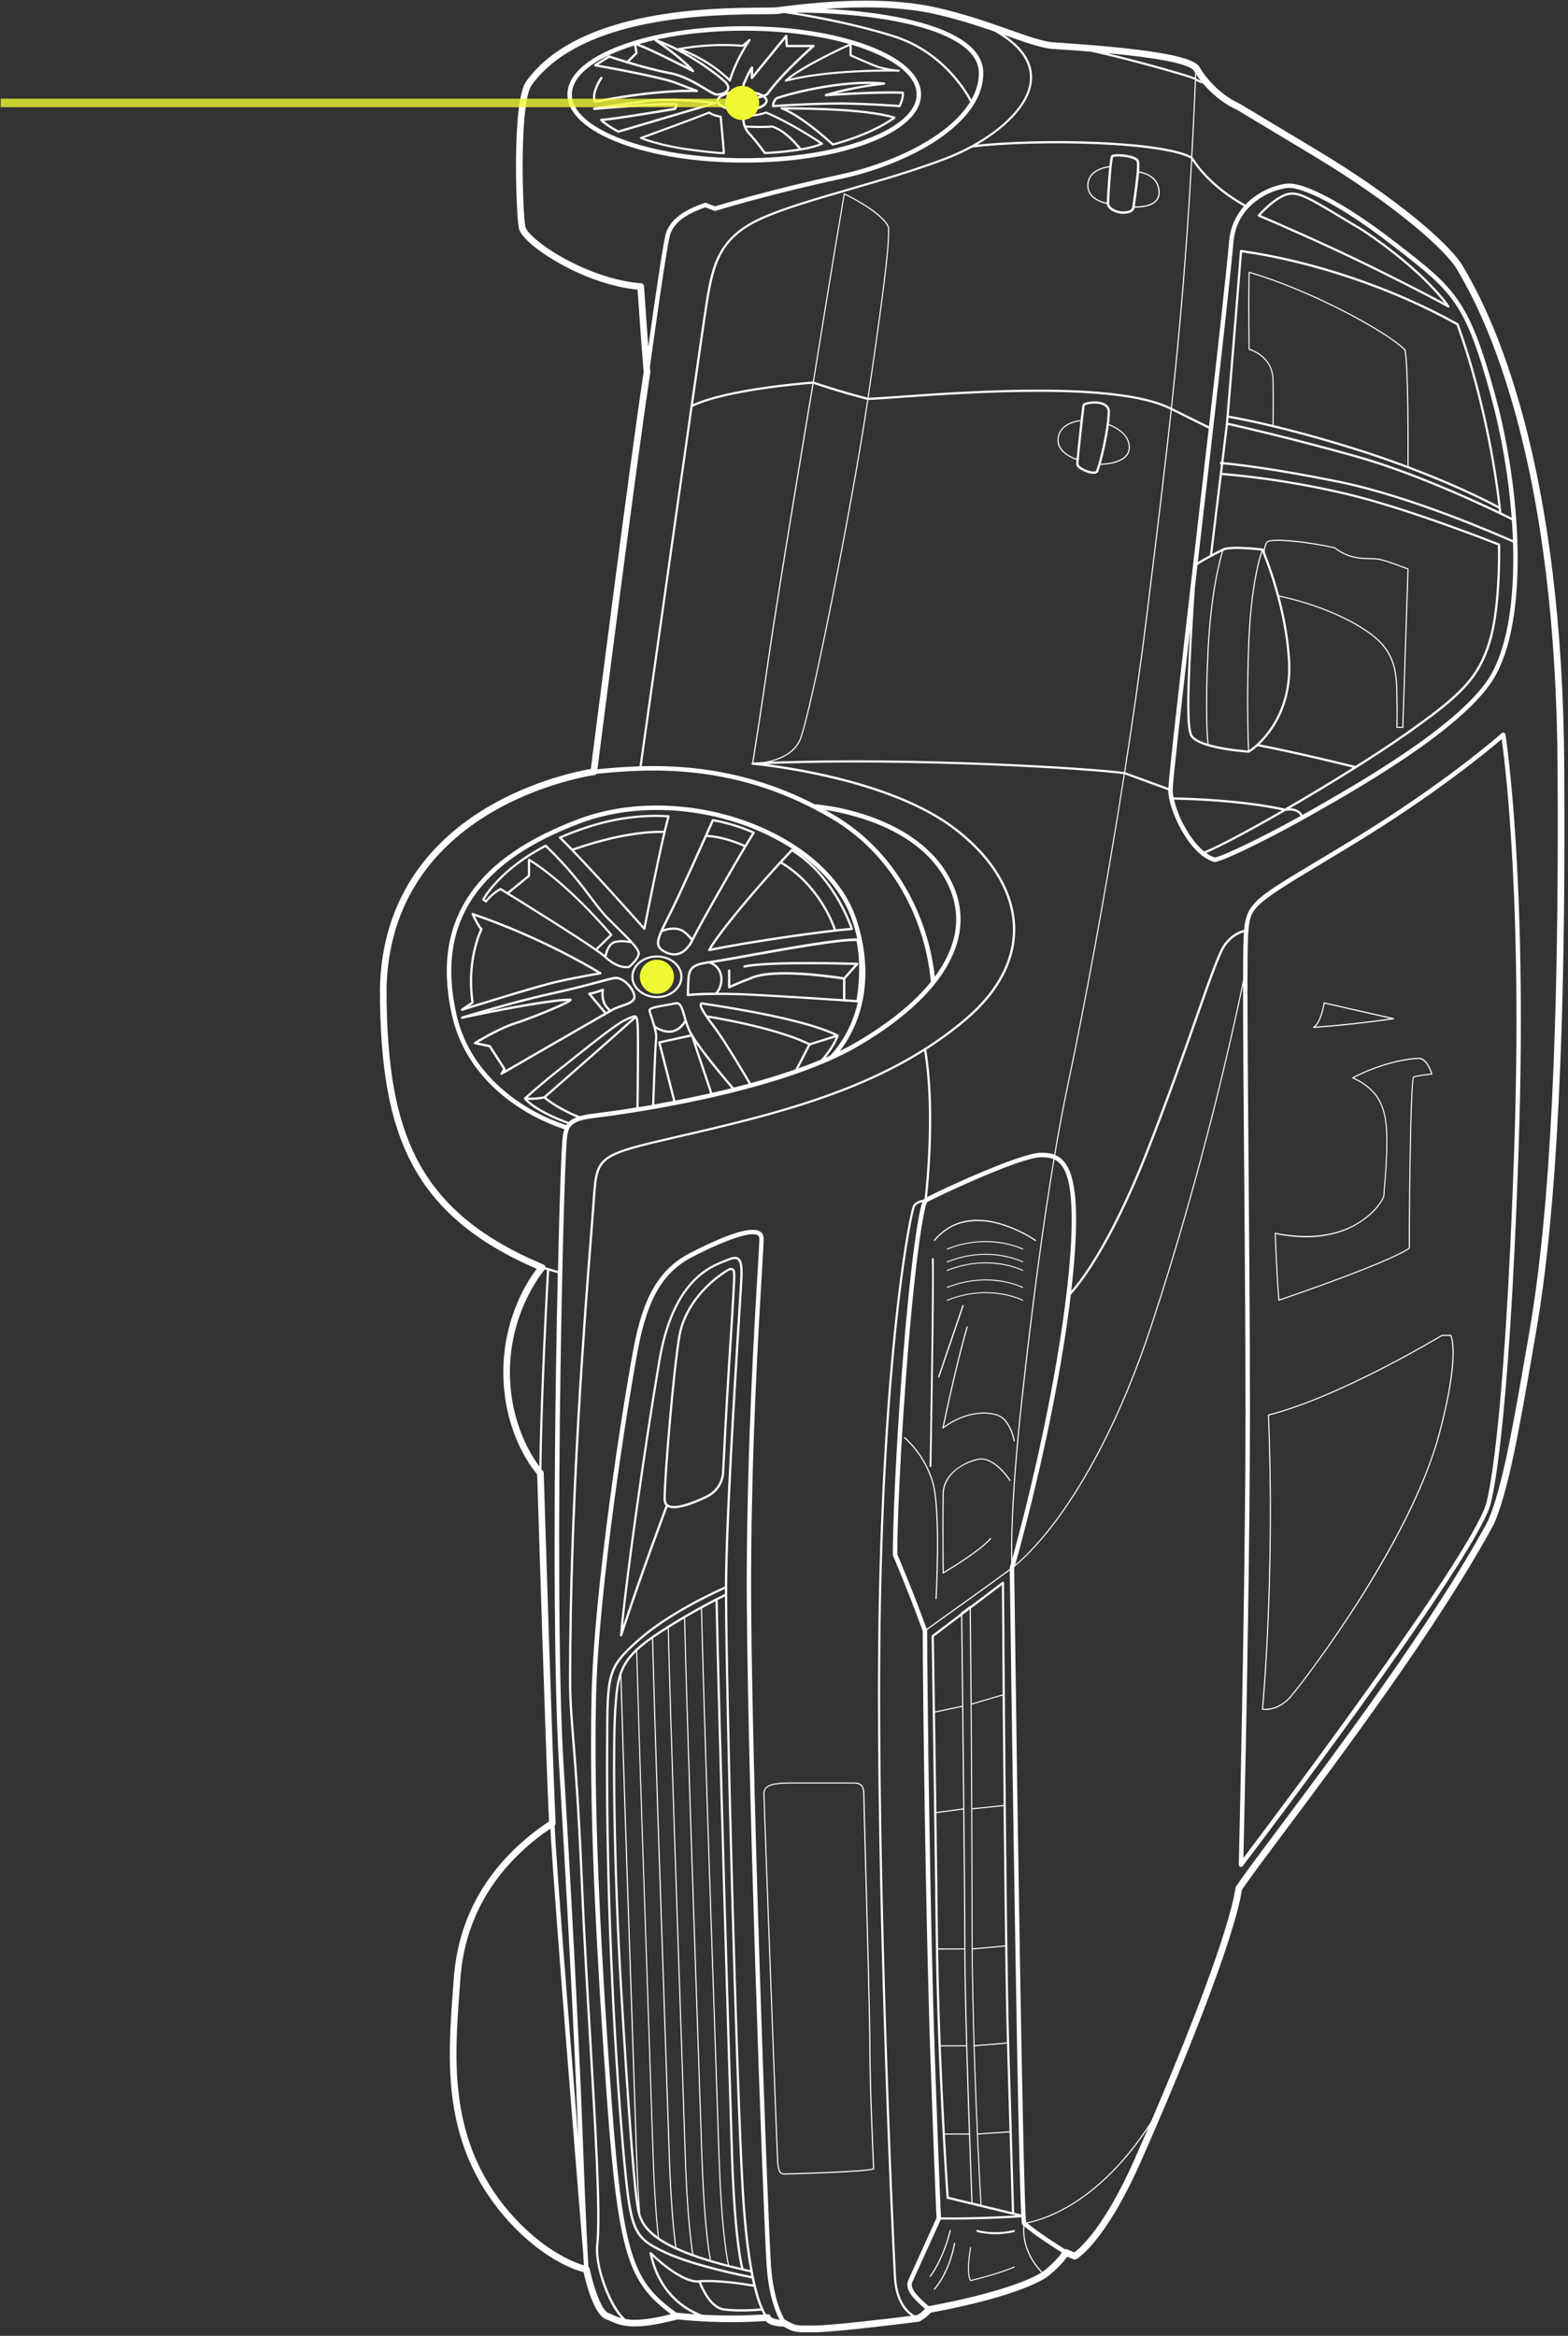 <?xml version="1.0" encoding="UTF-8"?>
<svg width="368px" height="548px" viewBox="0 0 368 548" version="1.1" xmlns="http://www.w3.org/2000/svg" xmlns:xlink="http://www.w3.org/1999/xlink">
    <rect x="0" y="0" width="368" height="548" fill="#333333" stroke="none"/>
    <!-- Generator: Sketch 55 (78076) - https://sketchapp.com -->
    <title>Group 15</title>
    <desc>Created with Sketch.</desc>
    <g id="Page-1" stroke="none" stroke-width="1" fill="none" fill-rule="evenodd">
        <g id="Pitstop-Wheels-Copy-2" transform="translate(-172, -54)">
            <g id="Group-15" transform="translate(171.669, 54.155)">
                <g id="shutterstock_724603516-[Converted]" transform="translate(228.5, 273.5) rotate(-270) translate(-228.5, -273.5) translate(-45, 134.5)" fill="#FFFFFF" fill-rule="nonzero">
                    <path d="M544.361,187.464 C544.926,186.979 545.658,185.858 545.645,183.31 C546.976,180.92 547.023,180.384 546.995,177.419 C546.995,176.959 546.995,176.438 546.995,175.833 C546.995,171.358 544.748,153.173 544.513,151.533 C544.5,151.44 544.47,151.351 544.425,151.268 C543.875,150.313 543.186,149.444 542.381,148.69 C541.953,146.249 538.792,129.058 534.161,121.623 C534.147,121.598 534.132,121.577 534.116,121.558 C531.976,118.779 530.159,117.326 529.262,116.702 L529.879,115.224 C529.971,115.002 529.956,114.75 529.838,114.54 C529.684,114.269 525.849,107.804 507.082,99.474 C484.966,89.655 455.035,77.571 443.172,75.685 C440.743,74.052 435.975,70.484 429.97,65.991 C411.625,52.26 380.92,29.284 357.497,16.61 L357.446,16.586 C349.758,13.143 334.921,10.569 316.135,7.322 L313.321,6.832 C296.185,3.846 265.367,0 193.599,0 C189.072,0 184.376,0.016 179.512,0.047 C147.019,0.267 118.628,3.737 95.117,10.381 C76.468,15.659 66.425,21.454 63.127,23.354 L62.485,23.726 C59.728,25.285 55.604,29.355 50.87,35.184 C45.711,41.54 40.262,49.426 35.119,57.99 L24.177,76.203 C24.155,76.239 24.137,76.277 24.121,76.316 C24.1,76.372 21.801,82.007 15.336,85.816 C15.273,85.854 15.215,85.9 15.165,85.953 C13.573,87.637 11.527,93.007 9.789,119.741 C9.667,122.187 8.398,125.778 6.793,130.327 C5.134,135.015 3.073,140.851 1.607,147.442 C-0.533,157.021 -0.533,169.349 1.59,185.13 C1.614,185.91 1.62,186.959 1.629,188.171 C1.708,200.014 1.92,231.469 18.974,243.705 C23.693,247.031 49.708,246.078 53.282,245.415 C55.803,244.949 59.429,239.857 61.768,235.635 C65.094,229.634 67.272,223.08 67.799,217.529 C70.425,217.355 80.181,216.697 87.143,216.107 C109.76,219.54 173.458,227.651 180.238,228.506 C180.681,231.103 182.793,241.787 189.032,252.448 C193.235,259.633 198.461,265.413 204.569,269.627 C212.209,274.9 221.24,277.718 231.432,278 L231.982,278 C250.342,278 262.904,275.717 272.644,270.616 C283.359,265.007 291.28,255.652 297.516,241.195 C300.159,243.222 308.874,249.041 321.723,249.041 C335.8,249.041 344.241,242.375 345.724,241.099 C350.522,240.951 413.972,239 427.166,238.32 C433.49,247.86 444.959,259.321 463.976,260.663 L466.773,260.877 C483.556,262.115 502.579,263.517 519.745,248.869 C529.718,240.287 532.357,232.289 532.9,230.209 C535.368,229.658 542.871,227.77 543.922,224.97 C544.05,224.632 544.196,224.303 544.35,223.952 C545.463,221.432 546.725,218.578 543.982,208.161 C544.68,201.284 544.807,194.362 544.361,187.464 L544.361,187.464 Z M542.422,208.131 C542.415,208.214 542.42,208.297 542.439,208.377 C538.627,213.582 535.563,216.481 529.147,218.623 C522.564,220.823 512.623,222.185 492.472,223.649 C451.133,226.642 422.077,227.772 398.26,227.283 C372.792,226.763 329.226,219.863 316.233,217.407 C304.463,215.184 298.233,211.494 294.727,204.677 C290.591,196.626 288.686,190.897 289.634,189.345 C289.743,189.166 289.934,188.96 290.445,188.96 C291.419,188.96 294.272,189.131 298.59,189.388 C311.589,190.164 338.638,191.778 368.572,191.908 C407.522,192.077 521.076,187.992 531.616,187.224 C538.409,186.731 542.3,185.142 544.05,184.21 C543.92,185.786 543.408,186.233 543.295,186.314 C542.907,186.387 542.743,186.722 542.779,187.122 C542.779,187.122 542.779,187.207 542.798,187.336 C541.116,188.449 534.777,191.367 513.511,192.594 C486.593,194.157 394.23,196.509 373.162,196.509 C357.782,196.509 326.264,194.54 309.332,193.482 C303.391,193.112 299.466,192.866 298.779,192.866 C297.017,192.866 295.515,192.939 294.926,193.834 C294.569,194.382 294.614,195.147 295.066,196.186 C295.164,196.412 295.28,196.692 295.395,197.019 C296.095,198.856 297.266,201.936 300.634,204.993 C304.7,208.693 310.84,211.265 318.87,212.638 C339.43,216.148 372.636,220.784 383.469,221.657 L383.491,221.657 C383.62,221.659 383.732,221.566 383.752,221.438 C383.772,221.31 383.694,221.187 383.57,221.15 C370.415,216.874 355.659,211.355 353.366,210.491 C354.535,208.369 352.166,203.15 351.087,200.993 C349.994,198.854 347.879,197.425 345.484,197.208 C333.093,196.618 321.815,195.908 313.58,195.388 C309.672,195.143 306.584,194.948 304.302,194.824 L303.75,194.794 C300.715,194.627 299.192,194.544 298.4,194.621 C297.484,194.709 297.383,195.048 297.33,195.619 C297.33,195.696 297.315,195.78 297.3,195.872 C297.293,195.928 297.305,195.986 297.332,196.036 C299.977,200.709 305.702,206.635 313.137,207.954 C320.841,209.322 346.253,211.436 351.256,211.436 C351.445,211.436 351.605,211.436 351.731,211.436 C352.213,211.435 352.677,211.257 353.035,210.936 C354.659,211.545 368.337,216.678 381.235,220.943 C368.608,219.705 338.219,215.425 318.958,212.135 C300.499,208.982 297.263,200.476 295.883,196.844 C295.757,196.513 295.648,196.226 295.543,195.989 C295.173,195.134 295.115,194.52 295.361,194.14 C295.804,193.462 297.229,193.407 298.785,193.407 C299.457,193.407 303.376,193.65 309.306,194.02 C325.843,195.053 356.281,196.953 372.045,197.043 C372.687,198.527 377.881,210.156 384.52,217.595 C391.011,224.863 392.338,224.876 408.558,224.934 C410.319,224.934 412.256,224.946 414.398,224.964 C455.948,224.964 493.98,222.238 509.903,220.628 C523.505,219.252 525.262,218.33 528.689,210.767 C531.753,203.999 534.062,192.314 534.362,190.75 C534.863,190.645 535.336,190.536 535.785,190.437 C534.336,198.843 534.769,202.887 534.788,203.05 C534.789,203.058 534.789,203.066 534.788,203.073 C534.788,203.073 534.788,203.086 534.788,203.093 C534.788,203.099 535.644,206.571 528.254,214.286 C528.175,214.368 528.158,214.492 528.213,214.591 C528.26,214.674 528.347,214.726 528.442,214.726 L528.494,214.726 C535.575,213.275 539.408,209.431 541.394,206.464 C541.917,205.678 542.38,204.854 542.779,203.999 C542.691,205.331 542.574,206.718 542.422,208.131 L542.422,208.131 Z M536.329,190.29 C538.066,189.896 539.766,189.355 541.412,188.674 C541.516,189.892 541.81,193.954 541.379,197.252 C540.951,200.23 536.504,202.169 535.274,202.648 C535.201,201.504 535.083,197.421 536.329,190.29 Z M535.334,203.182 C536.359,202.793 537.345,202.309 538.281,201.737 C540.451,200.401 541.668,198.918 541.895,197.323 C542.357,193.781 542,189.388 541.914,188.445 C542.228,188.296 542.534,188.131 542.83,187.951 C543.125,192.748 543.142,197.558 542.882,202.357 C541.653,205.675 538.21,211.859 529.215,214.018 C535.274,207.498 535.432,204.089 535.334,203.182 Z M519.167,216.907 C514.992,217.234 510.179,217.486 504.829,217.655 C498.947,217.841 488.589,218.193 476.598,218.602 C451.17,219.457 416.358,220.65 392.706,221.329 C390.818,220.688 389.126,219.649 387.356,217.862 C410.869,217.221 448.852,215.927 476.637,214.983 C488.606,214.576 498.943,214.224 504.818,214.038 C512.702,213.788 519.336,213.366 524.56,212.785 C522.624,215.496 520.781,216.455 519.167,216.907 Z M517.027,217.334 C511.116,218.189 494.109,219.472 466.364,221.141 C437.702,222.851 409.698,223.052 401.305,222.529 C398.163,222.332 395.687,222.176 393.504,221.575 C417.129,220.891 451.458,219.724 476.611,218.869 C488.596,218.463 498.96,218.11 504.841,217.924 C509.291,217.774 513.376,217.576 517.031,217.326 L517.027,217.334 Z M524.779,212.509 C519.527,213.104 512.818,213.533 504.826,213.792 C498.952,213.98 488.615,214.331 476.645,214.737 C448.768,215.686 410.623,216.981 387.131,217.623 C386.12,216.538 385.19,215.38 384.349,214.16 C407.481,213.548 447.411,212.191 476.613,211.199 C488.598,210.793 498.956,210.44 504.837,210.254 C516.18,209.895 523.067,209.23 526.936,208.715 C526.419,209.82 525.832,210.891 525.179,211.921 C525.048,212.114 524.916,212.31 524.783,212.501 L524.779,212.509 Z M527.064,208.428 C523.233,208.944 516.312,209.623 504.826,209.987 C498.945,210.173 488.591,210.525 476.603,210.934 C447.33,211.928 407.276,213.285 384.169,213.897 L383.921,213.54 C383.227,212.52 382.555,211.49 381.909,210.468 C404.547,209.895 446.164,208.48 476.598,207.445 C488.583,207.039 498.952,206.686 504.835,206.5 C517.477,206.098 524.695,205.324 528.59,204.726 C528.094,206.071 527.586,207.303 527.069,208.42 L527.064,208.428 Z M528.689,204.446 C524.836,205.049 517.614,205.835 504.826,206.239 C498.943,206.427 488.585,206.778 476.59,207.186 C446.087,208.223 404.348,209.64 381.746,210.213 C380.978,208.993 380.248,207.787 379.566,206.628 C401.521,206.1 444.878,204.628 476.579,203.548 C488.583,203.142 498.95,202.789 504.829,202.603 C519.392,202.139 526.728,201.175 529.951,200.6 C529.543,201.967 529.124,203.246 528.693,204.437 L528.689,204.446 Z M530.041,200.32 C526.897,200.891 519.576,201.874 504.826,202.342 C498.941,202.528 488.574,202.881 476.577,203.289 C444.807,204.358 401.331,205.855 379.416,206.372 C378.643,205.055 377.937,203.807 377.308,202.659 C398.39,202.184 445.438,200.585 476.633,199.525 C488.617,199.119 498.958,198.766 504.835,198.58 C521.331,198.056 528.554,196.898 531.143,196.348 C530.785,197.738 530.419,199.059 530.045,200.312 L530.041,200.32 Z M531.216,196.066 C528.751,196.603 521.586,197.789 504.826,198.319 C498.95,198.507 488.604,198.858 476.624,199.266 C445.363,200.335 398.183,201.932 377.167,202.402 C376.507,201.201 375.94,200.132 375.482,199.251 C403.156,198.678 483.13,196.34 504.839,195.651 C523.497,195.059 530.247,193.672 531.905,193.249 C531.681,194.213 531.453,195.15 531.22,196.057 L531.216,196.066 Z M532.04,192.673 C531.058,192.943 524.58,194.506 504.822,195.132 C483.053,195.822 402.647,198.174 375.215,198.736 C374.821,197.969 374.53,197.385 374.359,197.026 C397.508,196.945 487.093,194.649 513.528,193.127 C521.909,192.644 527.989,191.904 532.393,191.109 C532.278,191.637 532.162,192.156 532.044,192.661 L532.04,192.673 Z M373.777,197.039 C373.922,197.334 374.28,198.058 374.817,199.099 L374.817,199.11 C376.43,202.238 379.645,208.185 383.482,213.83 C389.019,221.973 392.708,222.514 401.258,223.048 C403.88,223.211 408.399,223.305 414.253,223.305 C427.194,223.305 446.639,222.845 466.388,221.661 C497.098,219.818 514.677,218.454 518.637,217.58 C523.255,216.571 528.184,212.648 532.939,191.017 C533.232,190.963 533.517,190.908 533.795,190.852 C533.367,193.035 531.128,204.072 528.199,210.543 C525.001,217.597 523.634,218.706 509.834,220.102 C493.923,221.712 455.903,224.436 414.385,224.436 C412.245,224.418 410.306,224.412 408.545,224.406 C392.539,224.348 391.231,224.344 384.892,217.24 C378.553,210.136 373.55,199.164 372.6,197.037 L373.772,197.037 L373.777,197.039 Z M351.708,210.91 C348.17,211.077 321.194,208.862 313.229,207.447 C306.012,206.165 300.435,200.423 297.82,195.859 C297.82,195.795 297.833,195.733 297.839,195.675 C297.882,195.247 297.888,195.196 298.443,195.143 C299.192,195.07 300.703,195.143 303.712,195.318 L304.262,195.348 C306.541,195.472 309.629,195.666 313.537,195.912 C321.774,196.432 333.055,197.141 345.45,197.731 C347.658,197.935 349.606,199.257 350.61,201.231 C352.299,204.6 353.78,208.747 352.883,210.28 C352.662,210.669 352.275,210.876 351.712,210.902 L351.708,210.91 Z M542.963,151.91 C542.982,152.055 543.008,152.256 543.042,152.51 C542.21,153.928 539.911,156.527 534.114,156.861 C522.589,157.523 427.299,161.801 369.434,160.281 C312.064,158.784 285.146,153.271 283.068,152.493 C282.334,152.22 282.011,151.352 281.87,150.706 C283.308,151.219 286.61,151.828 291.733,152.527 C297.163,153.265 306.905,154.391 322.474,155.554 C350.036,157.613 364.42,157.637 364.566,157.637 C364.639,157.637 364.712,157.622 364.78,157.594 C364.863,157.557 373.284,153.94 382.5,150.612 C394.484,150.612 450.258,149.945 482.939,148.793 C512.873,147.737 519.264,147.418 520.177,147.369 L534.642,153.947 C536.515,154.802 538.351,153.776 541.506,150.056 C542.067,150.606 542.558,151.224 542.967,151.895 L542.963,151.91 Z M239.087,140.246 C232.529,132.551 224.943,128.636 217.133,128.916 C208.663,129.22 200.284,134.44 193.543,143.613 C187.24,152.19 183.549,164.486 181.558,173.289 C180.262,179.035 179.504,184.082 179.104,187.201 C177.736,153.013 180.413,110.857 181.458,103.429 C210.55,107.997 238.248,113.262 253.599,116.524 C258.684,117.609 264.386,118.685 270.705,119.752 C270.319,120.821 270.264,121.939 270.292,123.042 C270.414,127.905 278.724,145.819 280.699,149.599 C276.766,149.171 259.488,147.519 246.113,149.793 C243.994,146.453 241.647,143.263 239.087,140.246 Z M34.441,138.964 C33.54,131.413 33.234,120.404 33.643,110.209 C34.09,99.001 35.329,90.79 37.043,87.65 L37.107,87.61 C59.17,88.82 77.54,90.436 95.436,92.36 C89.078,105.147 91.528,139.665 92.705,156.253 C92.919,159.396 93.106,161.901 93.15,163.308 C70.932,160.046 57.995,158.312 53.31,158.492 L53.284,158.492 C50.368,159.221 46.468,166.301 45.212,168.966 C45.195,169.003 45.196,169.046 45.215,169.082 C45.233,169.118 45.268,169.143 45.308,169.15 C59.527,171.6 86.552,175.948 89.341,176.395 C89.44,177.71 90.901,196.395 94.676,204.51 C82.371,202.749 73.04,201.395 70.707,201.017 C61.61,199.533 55.773,197.962 51.459,188.68 C49.105,183.612 46.86,175.88 44.484,167.694 C42.263,160.033 39.964,152.111 37.232,145.001 C36.438,142.93 35.509,140.914 34.449,138.966 L34.441,138.964 Z M180.998,103.091 C168.459,101.126 155.672,99.292 143.514,97.8 L136.282,96.913 C122.267,95.19 109.306,93.595 96.108,92.169 C97.908,88.512 99.8,84.719 100.412,83.49 C109.546,84.536 119.127,85.641 128.317,86.697 C156.232,89.916 180.514,92.717 184.698,92.967 C184.011,94.839 181.873,100.662 181.011,103.04 C181.004,103.056 180.999,103.073 180.998,103.091 Z M89.38,176.14 C86.576,175.689 59.778,171.378 45.52,168.926 C47.273,165.255 50.87,159.383 53.334,158.75 C58.012,158.573 70.936,160.307 93.123,163.564 C91.376,170.364 89.619,175.459 89.38,176.143 L89.38,176.14 Z M93.673,163.383 C93.634,161.985 93.459,159.434 93.225,156.217 C92.05,139.669 89.606,105.237 95.907,92.582 L95.986,92.419 C109.214,93.847 122.202,95.444 136.25,97.172 L143.482,98.059 C155.64,99.555 168.422,101.383 180.959,103.347 C179.913,110.716 177.267,152.269 178.556,186.333 C178.517,186.175 178.475,186.015 178.427,185.852 C177.509,182.579 175.804,180.318 173.505,179.309 C168.097,176.953 118.273,167.008 93.673,163.385 L93.673,163.383 Z M174.389,83.535 C173.094,83.661 166.297,84.215 152.284,83.509 C138.136,82.798 130.427,80.506 129.053,80.066 L129.019,79.997 C128.231,78.424 128.888,72.261 129.019,71.102 C130.631,71.632 132.275,72.061 133.941,72.385 C137.164,73.048 142.623,73.9 150.345,74.21 C155.605,74.424 160.38,74.488 164.356,74.488 C170.563,74.488 174.813,74.324 175.913,74.275 C175.761,76.397 175.29,80.465 174.389,83.537 L174.389,83.535 Z M127.148,69.728 C126.147,69.118 127.099,59.811 128.501,53.943 C130.949,50.781 131.003,47.761 131.043,45.554 C131.027,44.817 131.083,44.079 131.212,43.353 C131.685,41.32 133.185,37.472 133.429,36.852 L170.361,38.06 L170.361,39.186 C169.839,39.169 167.759,39.118 163.286,39.186 C157.936,39.274 152.894,39.357 148.442,45.431 C142.367,53.716 139.903,65.253 139.565,66.957 C136.141,67.872 132.775,68.989 129.483,70.303 C128.663,70.369 127.844,70.168 127.148,69.73 L127.148,69.728 Z M150.36,73.947 C142.655,73.64 137.22,72.789 134.009,72.13 C132.428,71.82 130.865,71.42 129.329,70.931 C131.642,69.971 142.797,65.587 154.839,64.896 C160.583,64.569 165.732,65.841 170.145,68.676 C173.355,70.741 175.194,73.039 175.808,74.02 C173.798,74.106 163.616,74.48 150.36,73.95 L150.36,73.947 Z M170.426,68.238 C165.985,65.384 160.581,64.048 154.803,64.377 C149.401,64.687 144.177,65.734 139.839,66.887 C140.267,64.822 142.735,53.652 148.646,45.589 C153.022,39.618 158.006,39.537 163.282,39.451 C168.51,39.366 170.46,39.451 170.479,39.451 C170.515,39.452 170.549,39.439 170.575,39.415 C170.601,39.391 170.616,39.357 170.616,39.321 L170.616,37.934 C170.616,37.863 170.56,37.805 170.49,37.803 L133.34,36.589 C133.285,36.59 133.237,36.622 133.215,36.672 C133.198,36.715 131.469,41.07 130.951,43.299 C130.818,44.043 130.76,44.799 130.776,45.554 C130.737,47.729 130.684,50.709 128.272,53.81 C128.26,53.825 128.252,53.842 128.246,53.859 C127.041,58.894 125.689,69.15 127.005,69.954 C127.561,70.302 128.19,70.513 128.843,70.572 L128.674,70.647 C128.588,70.685 128.529,70.767 128.52,70.861 C128.484,71.166 127.611,78.373 128.546,80.243 C129.012,81.173 129.421,81.97 129.783,82.659 L111.299,80.418 C111.436,78.537 112.444,66.029 116.007,51.055 C119.33,37.111 127.001,17.585 127.777,15.618 C129.423,15.584 142.478,15.404 150.306,17.82 C158.92,20.469 162.875,24.641 171.999,37.619 C174.229,40.792 176.831,44.751 179.538,49.045 C179.228,50.292 176.2,62.53 174.462,71.568 C173.25,70.308 171.895,69.193 170.426,68.246 L170.426,68.238 Z M129.216,80.388 C131.112,80.974 138.767,83.09 152.271,83.768 C157.51,84.033 161.741,84.121 165.056,84.121 C170.406,84.121 173.355,83.892 174.31,83.802 C173.749,85.622 173.026,87.045 172.129,87.415 C169.193,88.621 154.983,87.843 137.765,86.742 L132.415,86.126 C132.015,85.604 131.127,84.187 129.216,80.391 L129.216,80.388 Z M185.16,91.947 C183.416,91.947 167.397,90.147 147.374,87.847 C154.865,88.274 160.831,88.548 165.116,88.548 C168.78,88.548 171.215,88.351 172.326,87.907 C175.607,86.56 176.405,74.653 176.437,74.159 C176.44,74.11 176.428,74.061 176.405,74.018 C175.978,73.307 175.475,72.643 174.907,72.039 C176.497,63.678 179.264,52.342 179.926,49.657 C183.151,54.787 186.504,60.362 189.543,65.617 C188.672,69.486 187.206,77.926 186.904,91.767 C186.33,91.881 185.746,91.942 185.16,91.949 L185.16,91.947 Z M189.939,66.275 C194.339,73.909 198.024,80.788 199.606,84.548 C198.399,86.045 196.571,87.541 194.273,88.864 C192.138,90.111 189.837,91.047 187.437,91.643 C187.73,78.552 189.068,70.337 189.939,66.277 L189.939,66.275 Z M199.968,84.072 C198.281,80.151 194.521,73.169 190.08,65.474 C189.682,63.122 190.677,62.231 191.279,61.919 C196.451,71.235 200.599,79.976 201.029,82.03 C200.787,82.761 200.429,83.448 199.968,84.065 L199.968,84.072 Z M190.314,62.017 C189.905,62.445 189.481,63.199 189.47,64.428 C183.853,54.764 177.272,44.184 172.442,37.307 C163.239,24.216 159.237,20.005 150.473,17.311 C142.069,14.727 127.75,15.084 127.606,15.088 C127.502,15.092 127.41,15.156 127.371,15.253 C127.287,15.466 119.007,36.26 115.512,50.922 C111.951,65.858 110.933,78.355 110.787,80.341 L108.78,80.098 C108.983,77.834 109.933,68.622 113.156,52.855 C116.606,35.982 125.714,15.244 127.131,12.078 C127.591,12.063 128.054,12.046 128.509,12.037 C129.325,12.022 130.125,12.014 130.917,12.014 C142.743,12.014 152.104,13.805 158.081,17.23 C169.606,23.833 183.615,48.44 189.597,58.937 L189.828,59.345 C190.233,60.057 190.632,60.77 191.026,61.483 C190.761,61.621 190.52,61.802 190.314,62.019 L190.314,62.017 Z M112.647,52.75 C109.437,68.492 108.472,77.721 108.264,80.036 L99.547,78.98 C99.988,76.989 102.785,64.576 107.164,48.971 C111.543,33.365 120.433,15.255 121.894,12.341 C123.464,12.23 125.017,12.147 126.553,12.093 C124.841,15.945 116.03,36.196 112.647,52.752 L112.647,52.75 Z M99.569,68.285 C98.475,68.259 93.698,68.165 88.812,68.285 C83.593,68.407 81.917,73.142 81.686,73.879 C80.616,73.896 71.045,74.037 63.902,73.879 C67.679,60.713 77.269,42.32 82.022,37.538 C85.958,36.747 106.314,36.837 109.126,36.852 C107.671,40.738 106.13,45.155 104.632,50.024 C102.34,57.38 100.705,63.554 99.569,68.287 L99.569,68.285 Z M109.223,36.589 C106.815,36.574 85.844,36.471 81.932,37.286 C81.907,37.291 81.884,37.304 81.866,37.322 C77.08,42.102 67.366,60.73 63.606,73.965 C63.594,74.003 63.601,74.045 63.625,74.078 C63.65,74.11 63.688,74.13 63.728,74.131 C66.258,74.189 69.108,74.208 71.784,74.208 C77.095,74.208 81.718,74.131 81.786,74.131 C81.845,74.13 81.895,74.09 81.911,74.033 C81.926,73.98 83.385,68.665 88.819,68.539 C93.619,68.426 98.317,68.516 99.507,68.539 C98.133,74.287 97.508,77.859 97.354,78.783 C90.679,78.229 68.214,76.376 59.046,75.666 C61.4,59.028 67.764,40.234 76.115,25.31 C94.565,18.654 112.912,16.15 118.551,15.498 C118.044,16.433 116.411,19.517 114.218,24.41 C112.844,27.463 111.104,31.578 109.223,36.591 L109.223,36.589 Z M105.122,50.174 C107.802,41.481 110.993,32.954 114.68,24.637 C117.312,18.752 119.142,15.49 119.161,15.458 C119.162,15.45 119.162,15.442 119.161,15.434 L119.838,15.362 C116.7,21.924 110.207,36.191 106.655,48.834 C102.235,64.612 99.425,77.122 99.025,78.935 L97.874,78.841 C98.173,77.039 100.039,66.555 105.122,50.176 L105.122,50.174 Z M120.103,14.81 C118.153,15 97.048,17.187 75.833,24.857 C75.774,24.88 75.725,24.921 75.694,24.975 C67.244,40.048 60.807,59.075 58.479,75.874 C58.468,75.944 58.487,76.016 58.532,76.072 C58.578,76.128 58.644,76.163 58.716,76.169 C69.25,76.981 98.802,79.429 99.201,79.461 L108.215,80.555 C108.215,80.589 108.215,80.611 108.215,80.615 C108.205,80.758 108.313,80.883 108.457,80.893 L108.476,80.893 C108.612,80.892 108.725,80.787 108.735,80.651 C108.734,80.64 108.734,80.629 108.735,80.617 L130.084,83.21 C130.842,84.63 131.369,85.508 131.728,86.051 L128.437,85.671 C99.605,82.347 66.928,78.576 56.315,77.65 C51.164,77.107 48.131,74.091 46.494,71.664 C44.489,68.684 43.859,65.587 43.926,64.334 C43.994,63.146 44.996,56.388 57.704,39.999 C68.4,26.221 70.617,23.354 92.686,17.283 C102.045,14.754 111.623,13.116 121.291,12.39 C121.025,12.92 120.621,13.735 120.107,14.804 L120.103,14.81 Z M56.221,78.683 C63.373,79.309 80.575,81.226 99.862,83.43 C99.162,84.833 97.307,88.561 95.558,92.114 C77.725,90.19 59.427,88.582 37.475,87.372 C43.478,83.424 47.217,77.096 48.234,75.219 C50.46,77.192 53.258,78.405 56.221,78.683 L56.221,78.683 Z M93.643,163.641 C118.23,167.275 168.005,177.197 173.39,179.55 C176.212,180.781 177.55,183.693 178.177,185.918 C178.363,186.585 178.511,187.262 178.62,187.945 C178.654,188.753 178.691,189.555 178.729,190.352 C176.929,190.061 166.941,188.454 153.844,186.583 C140.002,184.608 93.962,176.908 89.9,176.228 C90.233,175.27 91.952,170.255 93.643,163.641 Z M218.285,74.178 C213.072,73.682 212.402,73.618 203.15,58.18 C201.581,55.563 199.805,52.598 197.676,49.109 C186.048,30.05 175.834,17.747 173.251,14.731 C175.819,14.37 183.716,13.361 196.578,12.531 C211.233,11.582 235.528,10.678 268.057,11.753 C339.216,14.105 352.442,18.309 352.971,18.487 C366.062,22.899 426.152,68.109 435.731,75.35 C426.188,75.123 376.36,73.982 339.077,73.828 C336.256,73.815 333.299,73.811 330.219,73.811 C312.732,73.811 291.644,73.984 272.706,74.14 C245.616,74.364 222.242,74.557 218.285,74.178 Z M229.745,75.431 C238.205,77.156 272.517,84.474 310.641,97.022 C333.481,104.536 347.753,113.035 355.701,118.839 C362.169,123.561 365.614,127.315 366.943,128.912 C361.458,127.362 332.01,119.275 303.844,115.889 L303.59,115.859 C301.741,114.149 292.827,106.627 270.084,97.689 C257.603,92.787 246.506,88.886 238.41,86.038 C229.364,82.857 223.387,80.756 221.7,79.514 C219.447,77.855 218.783,76.107 218.589,75.239 C220.307,75.365 224.236,75.418 229.739,75.431 L229.745,75.431 Z M499.844,130.24 L500.358,137.66 C494.507,137.92 487.498,138.198 479.907,138.425 L479.278,130.836 L499.844,130.24 Z M479.017,130.845 L479.646,138.434 C472.511,138.647 464.866,138.816 457.194,138.887 L456.498,131.266 C465.66,131.14 473.457,131.005 478.456,130.86 L479.017,130.845 Z M456.237,131.272 L456.933,138.891 C454.495,138.912 452.056,138.923 449.629,138.923 L449.201,138.923 C441.09,138.923 432.566,138.942 424.326,138.981 L423.566,131.636 C434.832,131.522 446.322,131.4 456.237,131.266 L456.237,131.272 Z M423.301,131.638 L424.063,138.981 C415.357,139.021 406.978,139.079 399.753,139.135 L397.613,131.866 C405.41,131.79 414.278,131.717 423.307,131.631 L423.301,131.638 Z M397.344,131.852 L399.484,139.12 C387.88,139.212 379.305,139.304 377.227,139.333 L371.688,132.031 C374.027,132.018 384.107,131.95 397.344,131.852 Z M377.417,139.594 C379.81,139.569 388.293,139.481 399.644,139.381 L399.674,139.381 C413.799,139.271 432.388,139.167 449.198,139.167 L449.627,139.167 C452.098,139.167 454.585,139.154 457.07,139.133 L457.07,139.133 C464.828,139.062 472.556,138.891 479.755,138.675 L479.789,138.675 C487.472,138.444 494.556,138.164 500.465,137.899 L500.478,137.899 L500.501,137.899 C509.308,137.506 515.467,137.151 517.004,137.061 L516.554,138.919 C512.591,139.068 472.299,140.578 458.161,140.578 C444.073,140.578 384.952,141.262 378.725,141.334 L377.417,139.594 Z M400.008,141.366 L401.348,147.739 C391.672,147.88 384.818,147.985 383.799,148 L378.947,141.604 C381.361,141.57 389.609,141.48 400.008,141.366 Z M401.613,147.735 L400.273,141.362 C407.593,141.283 415.954,141.193 424.086,141.112 L424.942,147.408 C416.491,147.523 408.376,147.636 401.613,147.735 Z M425.208,147.403 L424.352,141.11 C437.787,140.975 450.562,140.864 456.946,140.849 L456.946,147.001 L454.84,147.029 C445.605,147.128 435.176,147.269 425.208,147.403 Z M457.205,140.849 L458.191,140.849 C463.084,140.849 471.105,140.667 479.669,140.422 L479.669,146.379 C472.509,146.655 464.838,146.882 457.215,146.993 L457.205,140.849 Z M479.918,140.422 C486.852,140.225 494.124,139.994 500.369,139.78 L500.369,145.417 C494.601,145.732 487.558,146.08 479.918,146.375 L479.918,140.422 Z M500.627,139.765 C508.651,139.492 514.926,139.257 516.509,139.197 L515.225,144.52 C514.155,144.592 508.664,144.966 500.634,145.407 L500.627,139.765 Z M517.087,136.811 C515.694,136.892 509.52,137.251 500.619,137.649 L500.105,130.231 L518.816,129.677 L517.087,136.811 Z M478.441,130.349 C455.276,131.014 372.005,131.522 371.166,131.527 C371.069,131.528 370.981,131.583 370.937,131.67 C370.893,131.757 370.903,131.862 370.962,131.939 L376.627,139.408 L376.627,139.419 C376.606,139.463 376.611,139.515 376.64,139.554 L378.121,141.563 C378.145,141.597 378.184,141.617 378.226,141.617 L378.312,141.617 L383.469,148.419 C383.52,148.486 383.6,148.524 383.683,148.521 L383.683,148.521 C384.098,148.521 425.512,147.88 454.855,147.549 C484.198,147.217 515.146,145.041 515.456,145.02 C515.568,145.011 515.661,144.932 515.687,144.823 L519.405,129.481 C519.405,129.481 519.405,129.481 519.405,129.468 L519.591,128.694 C519.775,131.986 520.135,139.481 520.036,146.277 C520.034,146.294 520.034,146.312 520.036,146.33 C518.848,146.392 512.028,146.721 482.899,147.747 C450.144,148.902 394.185,149.569 382.406,149.569 C382.345,149.569 382.285,149.579 382.228,149.599 L382.228,149.599 C380.437,147.083 370.909,133.716 368.257,130.18 C373.064,130.116 408.633,129.641 443.951,129.081 C498.096,128.226 514.348,127.76 519.349,127.499 L518.947,129.158 C516.963,129.216 500.285,129.716 478.441,130.344 L478.441,130.349 Z M303.707,116.92 C330.29,120.116 358.03,127.514 365.557,129.607 C361.107,129.68 349.409,129.539 328.122,127.198 C306.034,124.769 287.209,122.255 271.873,119.69 C272.119,119.186 272.461,118.735 272.879,118.36 C274.125,117.232 277.891,113.814 303.707,116.915 L303.707,116.92 Z M328.105,127.456 C350.948,129.968 362.764,129.949 366.434,129.848 L367.553,130.167 C367.603,130.182 367.655,130.189 367.707,130.188 L367.921,130.188 C370.374,133.436 380.037,146.993 381.96,149.695 C373.325,152.82 365.43,156.174 364.459,156.591 C363.098,156.591 348.836,156.474 322.549,154.511 C294.479,152.416 282.942,150.279 281.887,149.594 C281.112,148.423 271.471,128.053 271.345,123.014 C271.317,121.847 271.396,120.825 271.773,119.927 C287.124,122.501 305.976,125.019 328.1,127.461 L328.105,127.456 Z M540.864,149.201 C537.27,153.477 536.036,153.423 535.085,152.989 C533.684,152.348 521.085,146.623 520.533,146.362 C520.545,146.334 520.551,146.303 520.552,146.272 C520.665,138.421 520.169,129.643 520.036,127.461 C521.461,127.373 521.579,127.311 521.667,127.266 C521.716,127.24 521.761,127.206 521.8,127.166 L521.962,126.993 C522.335,127.025 522.701,127.042 523.06,127.042 C528.077,127.042 531.657,124.066 533.003,122.743 C537.568,130.417 540.761,148.6 540.864,149.201 Z M532.836,122.48 C532.843,122.49 532.848,122.501 532.853,122.512 C531.505,123.854 527.621,127.131 522.168,126.747 C524.111,124.53 527.182,119.722 528.297,117.948 C529.042,118.461 530.76,119.806 532.836,122.48 Z M528.254,115.015 L527.55,116.706 C527.482,116.869 527.473,117.051 527.522,117.221 C526.534,118.799 523.353,123.799 521.421,126.02 C521.132,124.489 520.203,120.806 517.434,116.118 C514.542,111.221 509.07,104.333 498.999,97.644 C501.543,98.745 504.032,99.835 506.427,100.9 C522.365,107.973 527.268,113.679 528.254,115.015 Z M25.542,76.964 L36.457,58.806 C47.534,40.364 58.322,27.889 63.253,25.099 L63.91,24.72 C67.17,22.837 77.085,17.108 95.547,11.894 C118.924,5.289 147.18,1.832 179.527,1.62 C184.394,1.588 189.079,1.571 193.612,1.571 C265.237,1.571 295.979,5.404 313.057,8.371 L315.872,8.859 C334.527,12.095 349.257,14.652 356.765,18.012 C380.092,30.625 410.713,53.552 429.017,67.25 C435.401,72.028 440.013,75.48 442.434,77.084 C442.528,77.147 442.635,77.189 442.748,77.205 C452.852,78.749 476.919,88.144 497.589,97.039 C508.426,103.95 514.209,111.169 517.205,116.238 C520.096,121.129 520.969,124.91 521.207,126.27 C521.185,126.293 521.166,126.317 521.145,126.338 C516.781,127.027 419.275,128.476 367.769,129.147 L367.373,129.034 C366.237,127.625 362.766,123.69 355.864,118.638 C347.896,112.82 333.607,104.303 310.708,96.772 C274.236,84.771 241.244,77.552 231.036,75.435 C241.25,75.435 256.289,75.32 272.689,75.185 C294.946,75.004 320.186,74.796 339.047,74.875 C380.229,75.046 436.726,76.421 437.291,76.436 L437.304,76.436 C437.528,76.437 437.728,76.295 437.8,76.083 C437.872,75.871 437.8,75.636 437.62,75.502 C434.768,73.332 367.602,22.333 353.277,17.506 C352.744,17.326 339.366,13.072 268.066,10.716 C235.493,9.647 211.156,10.547 196.473,11.499 C180.555,12.527 172.225,13.831 172.144,13.85 C171.958,13.882 171.804,14.011 171.74,14.188 C171.676,14.365 171.713,14.563 171.836,14.705 C171.951,14.834 183.422,27.762 196.779,49.657 C198.904,53.141 200.68,56.106 202.247,58.721 C210.435,72.383 211.751,74.576 218.024,75.204 C218.189,76.107 218.833,78.073 221.371,79.942 C223.121,81.224 229.127,83.341 238.218,86.536 C246.316,89.384 257.406,93.283 269.879,98.181 C283.295,103.45 291.742,108.172 296.467,111.208 C299.678,113.273 301.657,114.857 302.684,115.755 C280.076,113.138 274.435,115.541 272.186,117.593 C271.592,118.125 271.124,118.782 270.816,119.517 C264.488,118.445 258.772,117.366 253.667,116.28 C238.314,113.008 210.613,107.751 181.516,103.183 C182.417,100.707 184.636,94.655 185.246,92.997 C189.954,92.939 200.387,88.08 202.063,82.218 C202.084,82.145 202.089,82.067 202.078,81.992 C201.699,79.64 196.299,68.603 190.735,58.842 L190.504,58.434 C184.48,47.855 170.372,23.081 158.601,16.338 C150.336,11.603 137.667,10.827 128.492,11.009 C116.919,11.238 103.768,13.162 92.412,16.287 C70.016,22.454 67.497,25.693 56.899,39.359 C46.903,52.243 43.115,60.674 42.903,64.27 C42.817,65.713 43.476,69.026 45.638,72.242 C46.274,73.194 47.014,74.073 47.842,74.865 C46.924,76.575 43.04,83.315 36.714,87.263 C36.682,87.283 36.655,87.309 36.634,87.34 C30.952,87.032 25.022,86.748 18.794,86.485 C19.087,85.94 19.324,85.367 19.503,84.775 C23.633,81.286 25.313,77.513 25.547,76.955 L25.542,76.964 Z M18.165,86.462 L17.309,86.427 C17.81,86.094 18.284,85.753 18.73,85.403 C18.611,85.768 18.434,86.112 18.206,86.421 C18.193,86.431 18.181,86.442 18.17,86.453 L18.165,86.462 Z M16.226,87.103 C16.466,86.96 16.697,86.816 16.926,86.675 L18.045,86.72 C17.258,88.623 14.292,98.991 12.301,107.39 C13.399,95.547 14.696,88.875 16.231,87.099 L16.226,87.103 Z M11.343,119.835 C11.544,116.717 11.754,113.824 11.974,111.154 C13.947,101.892 18.09,87.481 18.57,86.784 C18.583,86.774 18.593,86.757 18.606,86.744 C24.851,86.998 30.805,87.28 36.493,87.599 C32.744,94.886 32.187,122.728 33.782,137.835 C29.767,130.939 24.1,125.122 18.244,124.949 C14.469,124.838 11.047,127.033 8.04,131.486 L8.254,130.875 C9.911,126.178 11.214,122.491 11.347,119.831 L11.343,119.835 Z M11.655,139.971 C13.228,138.32 14.979,137.469 16.864,137.444 L17.022,137.444 C19.163,137.444 21.238,138.064 23.216,139.177 C20.631,140.569 11.659,146.093 8.1,157.348 C5.404,165.882 3.677,175.04 2.799,180.395 C2.793,164.623 5.423,146.512 11.659,139.966 L11.655,139.971 Z M67.022,216.019 C66.632,216.045 66.321,216.353 66.292,216.742 C65.903,222.214 63.754,228.826 60.398,234.88 C57.336,240.404 54.299,243.645 52.993,243.882 C51.333,244.188 44.131,244.577 36.63,244.491 C27.691,244.389 21.583,243.636 19.877,242.433 C3.473,230.675 3.266,199.786 3.184,188.161 C3.184,186.919 3.17,185.844 3.144,185.042 L3.144,184.961 C3.061,184.342 2.981,183.73 2.904,183.124 C3.559,178.716 5.391,167.656 8.605,157.487 C12.244,145.943 21.705,140.535 23.753,139.479 C31.738,144.37 38.092,157.307 40.831,170.174 C44.054,185.305 47.772,197.751 48.255,199.352 L47.453,201.438 C47.41,201.554 47.41,201.681 47.453,201.797 C48.309,204.196 50.284,209.811 54.943,210.972 C57.939,211.72 72.732,213.837 81.192,215.019 C74.225,215.547 67.114,216.013 67.022,216.019 Z M87.284,214.553 C87.245,214.55 87.206,214.55 87.167,214.553 L87.096,214.553 L85.996,214.645 C80.543,213.894 58.765,210.868 55.178,209.97 C51.179,208.971 49.317,203.969 48.491,201.633 L49.289,199.557 C49.332,199.449 49.336,199.33 49.302,199.219 C49.261,199.089 45.276,186.047 41.848,169.958 C40.029,161.407 36.647,153.07 32.568,147.027 C27.813,139.994 22.377,136.313 16.856,136.398 C14.681,136.43 12.68,137.388 10.908,139.248 C8.586,141.685 5.402,147.091 3.418,159.017 C2.646,163.801 2.153,168.626 1.939,173.466 C1.192,163.205 1.59,154.738 3.137,147.78 C4.297,142.57 5.843,137.818 7.255,133.741 C10.446,128.113 14.131,125.327 18.244,125.443 C24.209,125.618 30.015,131.922 33.961,139.148 C33.967,139.162 33.974,139.175 33.983,139.188 C35.042,141.126 35.971,143.131 36.765,145.191 C39.489,152.282 41.784,160.193 44.005,167.85 C46.385,176.055 48.634,183.804 51.007,188.909 C53.124,193.464 55.773,196.479 59.343,198.392 C62.585,200.132 66.224,200.82 70.643,201.541 C78.756,202.864 172.084,216.024 179.632,217.088 C179.748,220.87 180.047,224.207 180.311,226.952 C172.897,226.009 109.668,217.954 87.284,214.553 Z M296.495,239.645 C290.347,254.284 282.542,263.69 271.931,269.242 C262.42,274.221 250.087,276.448 232.007,276.448 L231.444,276.448 C221.6,276.174 212.851,273.455 205.47,268.368 C199.555,264.291 194.483,258.688 190.395,251.713 C183.401,239.782 181.689,227.822 181.689,227.702 C181.661,227.493 181.549,227.305 181.379,227.18 C180.833,221.56 180.095,213.307 181.165,203.852 C182.449,192.612 185.914,182.261 191.773,172.235 C198.594,160.557 208.716,154.785 216.01,151.999 C223.201,149.25 229.131,148.793 230.212,148.72 C235.104,152.679 239.874,158.554 244.336,166.168 C245.058,167.399 245.755,168.706 246.425,170.069 C244.438,168.542 242.254,167.29 239.932,166.346 C234.909,164.281 226.633,162.562 215.721,166.104 C207.272,168.847 199.858,176.085 194.842,186.487 C188.009,200.656 186.904,217.821 191.959,231.285 C196.514,243.416 202.232,251.753 209.442,256.773 C214.762,260.477 220.784,262.316 227.674,262.316 C231.132,262.288 234.576,261.883 237.946,261.108 C248.762,258.711 255.521,251.514 259.287,245.898 C261.613,242.444 263.453,238.687 264.753,234.733 C265.297,234.898 265.854,235.016 266.418,235.086 C268.43,235.374 279.687,235.815 298.01,236.223 C297.732,237.121 297.527,237.815 297.368,238.348 C297.327,238.389 297.302,238.444 297.298,238.502 C297.297,238.521 297.297,238.54 297.298,238.559 C297.229,238.803 297.174,239.006 297.129,239.175 C297.094,239.175 297.062,239.175 297.028,239.186 C296.788,239.246 296.59,239.416 296.495,239.645 L296.495,239.645 Z M189.853,173.503 C190.68,168.051 193.781,153.622 204.115,146.567 C209.097,143.164 214.279,142.033 219.524,143.207 C222.691,143.917 225.865,145.456 228.996,147.775 C224.434,148.276 219.957,149.365 215.676,151.016 C208.216,153.859 197.857,159.759 190.874,171.713 C190.526,172.309 190.186,172.905 189.853,173.503 L189.853,173.503 Z M242.74,171.284 L244.58,177.145 C244.114,178.017 240.839,184.55 238.036,201.218 C236.437,202.302 235.793,202.501 235.549,202.447 C235.537,202.444 235.525,202.439 235.515,202.432 C236.81,193.663 239.431,178.282 242.74,171.284 Z M244.97,177.524 L250.731,180.516 C251.915,183.896 252.985,187.408 253.941,190.929 C252.015,192.062 243.652,196.994 240.371,199.51 C239.703,200.021 239.127,200.446 238.627,200.793 C241.3,185.206 244.343,178.74 244.97,177.526 L244.97,177.524 Z M245.079,176.993 L243.202,171.008 C245.325,171.882 247.482,173.659 248.43,174.484 C249.145,176.194 249.828,177.973 250.476,179.79 L245.079,176.993 Z M242.879,170.339 C242.868,170.338 242.858,170.338 242.847,170.339 L242.802,170.339 C242.783,170.338 242.765,170.338 242.746,170.339 C242.736,170.338 242.726,170.338 242.716,170.339 L242.706,170.339 L242.648,170.371 L242.622,170.388 C242.604,170.405 242.589,170.424 242.577,170.446 L242.562,170.463 L242.562,170.463 C239.074,177.246 236.317,193.415 234.984,202.449 C234.978,202.497 234.984,202.546 235.003,202.59 C235.076,202.769 235.229,202.901 235.416,202.947 C235.486,202.966 235.558,202.975 235.63,202.975 C236.217,202.975 237.39,202.451 240.694,199.92 C243.887,197.473 251.957,192.699 254.089,191.449 C254.403,192.614 254.707,193.778 255.001,194.939 C253.171,196.515 244.418,203.967 241.218,205.271 C240.469,205.575 239.763,205.81 239.102,206.013 L239.102,206.013 C238.744,206.124 238.4,206.227 238.072,206.318 C236.078,206.894 234.648,207.31 234.991,208.79 C235.113,209.303 235.232,210.012 235.361,210.761 C235.844,213.623 236.15,214.972 236.859,214.972 C237.163,214.972 237.751,214.786 238.764,214.452 C240.277,213.959 242.348,213.279 243.472,213.426 C245.12,213.64 256.526,214.042 259.06,214.128 C259.251,215.228 259.428,216.287 259.593,217.293 C256.383,217.249 241.357,217.054 239.69,217.293 C238.804,217.426 238.314,217.507 238.111,217.881 C237.867,218.339 238.166,218.969 238.967,220.66 C239.981,222.798 244.289,228.181 247.752,232.514 C248.76,233.775 249.715,234.968 250.459,235.934 C253.669,240.056 257.329,244.102 257.365,244.141 C257.373,244.148 257.382,244.155 257.391,244.16 C257.405,244.175 257.422,244.187 257.44,244.196 C257.455,244.204 257.471,244.21 257.487,244.214 C257.5,244.214 257.511,244.214 257.524,244.214 L257.558,244.214 L257.558,244.214 C257.587,244.214 257.615,244.209 257.641,244.199 L257.669,244.186 L257.706,244.167 C257.821,244.085 260.514,242.125 263.484,234.053 C263.585,234.13 263.69,234.201 263.799,234.267 C262.518,238.181 260.702,241.9 258.403,245.319 C254.746,250.766 248.189,257.745 237.723,260.069 C226.657,262.523 217.606,261.157 210.045,255.896 C203.015,251.001 197.419,242.824 192.944,230.898 C187.985,217.689 189.074,200.835 195.788,186.915 C200.68,176.771 207.875,169.723 216.053,167.07 C226.636,163.635 234.642,165.279 239.495,167.263 C244.383,169.263 247.146,171.998 247.538,172.393 C247.686,172.724 247.833,173.056 247.966,173.391 C246.731,172.41 244.775,170.991 242.879,170.341 L242.879,170.339 Z M250.862,235.622 C250.115,234.664 249.15,233.472 248.15,232.202 C244.705,227.89 240.418,222.524 239.423,220.444 C239.115,219.838 238.841,219.216 238.601,218.58 C242.708,223.132 256.15,238.527 257.047,239.53 C257.293,240.783 257.391,242.061 257.338,243.337 C256.297,242.183 253.44,238.929 250.862,235.629 L250.862,235.622 Z M257.569,239.494 C259.767,236.776 261.28,233.508 261.967,231.862 C262.206,232.541 262.578,233.165 263.062,233.698 C260.843,239.789 258.756,242.414 257.86,243.337 C257.914,242.05 257.816,240.76 257.569,239.496 L257.569,239.494 Z M257.28,239.019 C255.489,236.967 242.481,222.088 238.781,218.003 C239.099,217.92 239.423,217.859 239.75,217.819 C241.368,217.578 256.728,217.777 259.653,217.819 C260.509,223.046 260.965,226.798 261.106,227.978 C261.218,229.036 261.419,230.083 261.706,231.107 C261.205,232.394 259.664,236.02 257.28,239.021 L257.28,239.019 Z M239.17,206.539 C239.555,206.737 241.152,207.661 241.541,209.397 C241.942,211.18 240.728,213.014 240.471,213.373 C239.814,213.559 239.162,213.773 238.586,213.961 C237.811,214.215 237.088,214.455 236.855,214.457 C236.482,214.307 236.082,211.945 235.868,210.677 C235.74,209.918 235.618,209.202 235.491,208.672 C235.262,207.714 236.159,207.413 238.209,206.821 C238.52,206.733 238.841,206.641 239.17,206.541 L239.17,206.539 Z M242.051,209.281 C241.7,207.725 240.553,206.774 239.844,206.327 C240.345,206.162 240.869,205.976 241.417,205.754 C241.806,205.59 242.182,205.4 242.545,205.185 L244.146,212.481 C244.16,212.551 244.203,212.611 244.264,212.648 C244.304,212.673 244.351,212.687 244.398,212.687 C244.42,212.69 244.443,212.69 244.465,212.687 L258.134,209.181 C258.429,210.718 258.699,212.199 258.949,213.614 C256.255,213.523 245.103,213.133 243.523,212.922 C242.915,212.841 242.089,212.971 241.223,213.183 C241.698,212.37 242.4,210.831 242.051,209.283 L242.051,209.281 Z M244.595,212.107 L243.027,204.952 L256.332,200.51 C256.974,203.326 257.534,206.068 258.044,208.661 L244.595,212.107 Z M244.58,203.886 C248.377,201.269 253.477,196.942 255.144,195.508 C255.521,197.017 255.878,198.518 256.214,199.997 L244.58,203.886 Z M297.734,239.372 C297.706,239.348 297.677,239.331 297.647,239.31 C297.685,239.167 297.732,238.996 297.788,238.797 C300.555,238.953 326.549,240.393 343.879,240.59 C341.215,242.578 333.438,247.497 321.736,247.497 C307.129,247.489 297.824,239.442 297.734,239.363 L297.734,239.372 Z M345.407,239.566 C345.219,239.574 345.039,239.65 344.902,239.78 C344.892,239.78 344.77,239.9 344.541,240.086 C327.445,239.921 301.28,238.48 297.935,238.294 C298.087,237.766 298.289,237.095 298.548,236.253 C305.16,236.398 312.672,236.541 320.991,236.68 C333.72,236.877 347.995,237.005 361.835,237.005 C382.104,237.005 401.427,236.729 413.557,235.986 C435.213,234.656 477.992,232.304 501.034,231.477 L501.597,231.458 C475.274,233.576 437.749,236.543 428.142,237.001 C427.985,236.841 427.767,236.756 427.543,236.768 C415.025,237.424 346.103,239.536 345.407,239.558 L345.407,239.566 Z M518.735,247.689 C502.061,261.918 483.38,260.541 466.897,259.325 L464.096,259.122 C446.059,257.839 435.029,247.132 428.831,237.993 C445.562,237.119 527.638,230.37 528.487,230.297 L528.487,230.297 C529.771,230.229 530.685,230.175 531.3,230.137 C530.617,232.422 527.83,239.851 518.735,247.677 L518.735,247.689 Z M542.918,223.32 C542.762,223.672 542.599,224.038 542.458,224.418 C541.844,226.054 536.027,227.954 532.091,228.784 C531.912,228.822 531.752,228.922 531.64,229.066 C529.517,229.2 521.179,229.688 500.987,230.415 C477.936,231.242 435.144,233.593 413.482,234.923 C393.11,236.172 352.35,236.099 320.995,235.616 C285.422,235.066 268.723,234.369 266.553,234.059 C265.86,233.961 265.217,233.869 264.642,233.585 L264.642,233.585 C263.48,233.008 262.594,231.646 262.144,227.864 C261.633,223.576 256.82,185.407 245.237,165.657 C237.402,152.294 228.589,144.184 219.747,142.204 C214.212,140.967 208.755,142.149 203.525,145.723 C196.588,150.462 192.886,158.336 190.998,164.107 C189.773,167.836 188.951,171.684 188.544,175.587 C188.538,175.681 188.557,175.774 188.599,175.858 C184.085,184.555 181.213,194.008 180.127,203.745 C179.655,208.003 179.481,212.289 179.604,216.571 C173.826,215.754 125.723,208.974 95.243,204.613 C95.249,204.567 95.242,204.52 95.224,204.478 C91.52,196.731 90.028,178.586 89.874,176.504 C94.013,177.197 139.978,184.884 153.812,186.859 C167.081,188.753 177.169,190.38 178.761,190.636 C178.797,190.736 178.891,190.803 178.997,190.805 L178.997,190.805 C179.132,190.805 179.245,190.702 179.258,190.568 C179.283,190.264 181.995,160.225 193.962,143.94 C200.61,134.898 208.845,129.754 217.153,129.455 C224.793,129.177 232.238,133.034 238.689,140.601 C241.269,143.633 243.632,146.843 245.762,150.206 C245.772,150.227 245.785,150.246 245.8,150.264 C255.895,166.177 260.869,184.92 265.367,204.303 C265.623,205.397 265.864,206.44 266.093,207.432 C268.374,217.313 269.517,222.272 271.426,224.872 C273.373,227.525 276.031,227.708 281.33,228.078 L282.961,228.196 C284.425,228.303 286.37,228.457 288.834,228.649 C307.831,230.145 352.316,233.636 393.913,233.636 C398.694,233.636 402.259,233.35 407.635,232.918 C414.424,232.371 423.72,231.635 441.837,230.861 C453.701,230.363 466.283,229.624 478.45,228.908 C500.086,227.625 518.771,226.537 526.15,227.217 C526.63,227.29 527.114,227.325 527.599,227.321 C532.402,227.321 540.367,224.487 543.68,221.362 C543.482,222.03 543.235,222.683 542.94,223.315 L542.918,223.32 Z M543.89,220.344 C541.054,223.717 531.107,227.477 526.2,226.687 C518.765,226.002 500.062,227.101 478.405,228.373 C466.24,229.089 453.661,229.829 441.798,230.327 C423.673,231.09 414.372,231.838 407.58,232.384 C402.208,232.811 398.66,233.102 393.898,233.102 C352.326,233.102 307.855,229.607 288.864,228.115 C286.4,227.922 284.455,227.768 282.989,227.661 C282.418,227.619 281.874,227.582 281.356,227.546 C276.22,227.189 273.639,227.009 271.835,224.553 C269.992,222.041 268.854,217.116 266.589,207.304 C266.361,206.306 266.119,205.263 265.864,204.174 C261.382,184.867 256.43,166.189 246.421,150.279 C260.167,147.991 277.964,149.821 281.009,150.163 C281.036,150.207 281.064,150.25 281.095,150.291 C281.149,150.352 281.213,150.403 281.283,150.443 C281.395,151.179 281.75,152.553 282.88,152.976 C284.969,153.759 311.975,159.291 369.413,160.796 C378.029,161.01 387.476,161.119 397.352,161.119 C453.817,161.119 524.325,157.936 534.137,157.371 C539.539,157.059 542.034,154.892 543.141,153.329 C543.751,158.179 545.403,172.051 545.403,175.839 C545.403,176.45 545.403,176.976 545.403,177.44 C545.429,180.283 545.431,180.454 544.149,182.74 C544.104,182.821 544.074,182.91 544.061,183.003 C542.822,183.74 538.959,185.66 531.511,186.209 C520.978,186.974 407.496,191.064 368.546,190.889 C338.651,190.758 311.619,189.146 298.633,188.372 C294.295,188.112 291.43,187.945 290.426,187.945 C289.467,187.945 288.973,188.426 288.727,188.828 C287.52,190.803 289.221,196.31 293.782,205.177 C297.452,212.317 303.896,216.165 316.022,218.454 C329.036,220.915 372.69,227.828 398.219,228.348 C401.776,228.42 405.446,228.457 409.262,228.457 C431.018,228.457 457.329,227.262 492.529,224.705 C529.125,222.046 535.355,219.551 542.749,209.698 C544.144,215.226 544.251,218.29 543.901,220.34 L543.89,220.344 Z" id="Shape"></path>
                    <path d="M71.601,27.035 C71.52,27.087 69.571,28.367 66.373,31.49 C63.43,34.365 58.843,39.409 53.681,47.123 C52.61,48.926 51.648,50.533 50.793,51.945 C45.834,60.191 44.336,62.68 45.256,65.413 C46.299,68.522 50.084,71.8 50.243,71.937 C50.29,71.978 50.35,72.001 50.413,72 L50.472,72 C50.553,71.981 50.619,71.924 50.651,71.848 C50.71,71.707 56.669,57.6 63.054,44.678 C69.439,31.756 71.943,27.427 71.966,27.384 C72.025,27.282 72.006,27.152 71.919,27.07 C71.832,26.989 71.701,26.977 71.601,27.041 L71.601,27.035 Z M62.591,44.446 C56.743,56.277 51.257,69.106 50.315,71.311 C49.429,70.499 46.59,67.764 45.745,65.251 C44.899,62.739 46.371,60.298 51.237,52.209 C52.087,50.79 53.054,49.186 54.119,47.395 C61.956,35.685 68.568,29.992 70.942,28.154 C69.879,30.091 67.283,34.957 62.591,44.446 L62.591,44.446 Z" id="Shape"></path>
                    <path d="M331.693,69.505 C331.704,69.568 331.763,69.611 331.826,69.602 C369.458,68.049 400.491,70.97 400.801,71 L400.814,71 C400.876,71 400.93,70.956 400.941,70.894 C401.047,70.163 401.01,69.417 400.831,68.7 C400.569,67.526 399.852,65.779 397.929,64.132 C395.866,62.363 386.639,55.245 375.164,47.961 C364.692,41.312 349.374,32.654 335.872,29.162 C317.692,24.314 313.252,26.459 313.071,26.552 C313.028,26.575 313.001,26.619 313,26.668 L313,28.766 C313,28.79 313.007,28.813 313.019,28.833 C313.162,29.067 327.382,52.598 331.693,69.505 Z M313.263,26.754 C313.553,26.638 314.787,26.233 317.664,26.276 C320.741,26.321 326.387,26.905 335.806,29.416 C360.597,35.826 392.856,60.125 397.759,64.33 C400.95,67.067 400.773,70.102 400.702,70.726 C398.99,70.569 380.058,68.885 354.421,68.885 C347.356,68.885 339.779,69.014 331.921,69.337 C327.643,52.684 313.861,29.72 313.263,28.729 L313.263,26.754 Z" id="Shape"></path>
                    <path d="M252.705,49.825 C252.755,49.823 252.8,49.794 252.822,49.75 C255.818,43.104 260.447,41.806 267.433,41.806 C271.857,41.806 275.487,42.117 277.889,42.322 C278.99,42.417 279.786,42.486 280.235,42.486 C280.718,42.486 282.843,43.568 284.992,46.124 C290.994,53.254 290.108,62.793 289.046,67.847 C289.039,67.886 289.05,67.926 289.076,67.956 C289.101,67.984 289.138,68 289.176,68 L289.176,68 C298.715,67.664 304.819,67.161 304.879,67.149 C304.92,67.146 304.957,67.125 304.979,67.092 C305,67.06 305.006,67.02 304.994,66.983 C304.908,66.731 296.438,41.729 292.789,36.335 C292.765,36.299 292.723,36.277 292.679,36.277 C276.949,36.277 253.6,35.901 252.627,35.31 C252.359,34.756 252.065,32.334 251.946,31.116 C251.942,31.078 251.921,31.044 251.89,31.022 C251.857,31.001 251.817,30.995 251.779,31.005 C251.626,31.049 248,32.076 248,34.19 C248,36.059 248.822,42.498 252.575,49.75 C252.598,49.799 252.65,49.829 252.705,49.825 Z M251.708,31.301 C251.782,32.007 252.089,34.823 252.409,35.442 C252.489,35.599 252.681,35.971 267.606,36.281 C275.135,36.436 284.942,36.537 292.616,36.537 C296.118,41.796 303.982,64.802 304.7,66.914 C303.669,66.996 297.911,67.438 289.349,67.753 C290.365,62.818 290.365,58.272 289.349,54.237 C288.623,51.217 287.208,48.394 285.206,45.975 C283.113,43.49 280.895,42.243 280.233,42.243 C279.801,42.243 279.005,42.176 277.911,42.081 C275.505,41.871 271.857,41.563 267.431,41.563 C260.424,41.563 255.756,42.855 252.692,49.412 C249.068,42.303 248.27,36.038 248.27,34.207 C248.272,32.502 251.027,31.519 251.708,31.301 L251.708,31.301 Z" id="Shape"></path>
                    <path d="M235.115,56.523 C235.161,56.523 239.682,57.24 240.742,58.937 C240.769,58.976 240.814,59 240.863,59 L240.904,59 C240.965,58.982 241.005,58.926 241,58.865 C240.269,48.719 238.981,40.192 238.967,40.113 C238.958,40.05 238.902,40.002 238.835,40 C238.769,40 238.712,40.043 238.696,40.105 L235.004,56.377 C234.995,56.412 235.002,56.45 235.024,56.479 C235.048,56.505 235.08,56.52 235.115,56.523 Z M238.801,40.874 C239.122,43.116 240.082,50.202 240.692,58.431 C239.372,57.046 236.051,56.412 235.304,56.285 L238.801,40.874 Z" id="Shape"></path>
                    <path d="M110.419,109.385 C109.954,109.224 109.444,109.063 108.899,108.902 C108.879,107.806 108.733,106.716 108.465,105.654 C107.834,103.322 106.612,102.06 104.928,102.002 C101.412,101.89 99.72,105.878 99.342,106.903 C97.801,106.707 96.536,106.629 95.837,106.724 C95.816,106.726 95.796,106.731 95.777,106.74 C94.006,107.44 93.954,109.77 94.014,110.739 C94.054,111.351 94.273,112.974 94.826,113.115 C95.043,113.168 96.488,113.336 98.379,113.556 C98.494,114.582 99.138,118.416 102.48,118.949 C102.686,118.982 102.893,118.999 103.101,119 C106.052,119 107.428,115.476 107.745,114.525 C108.266,114.569 108.613,114.595 108.752,114.595 C109.692,114.595 110.718,112.485 110.95,111.072 C111.15,109.834 110.703,109.484 110.419,109.385 Z M104.915,102.269 C108.222,102.381 108.604,107.488 108.639,108.825 C105.672,107.993 102.654,107.364 99.605,106.94 C100.002,105.876 101.63,102.152 104.915,102.269 Z M102.517,118.685 C99.416,118.19 98.769,114.639 98.643,113.587 C101.586,113.915 105.464,114.318 107.472,114.501 C107.111,115.551 105.638,119.181 102.517,118.685 L102.517,118.685 Z M110.425,110.977 C110.191,112.408 109.21,114.06 108.748,114.06 C107.597,114.06 95.77,112.739 94.98,112.6 C94.774,112.367 94.349,110.77 94.6,109.277 C94.724,108.552 95.054,107.616 95.935,107.251 C98.125,106.977 106.109,108.449 110.247,109.893 C110.455,109.964 110.525,110.38 110.432,110.975 L110.425,110.977 Z" id="Shape"></path>
                    <path d="M43.076,112 C43.188,112 43.295,112 43.4,112 C46.58,112 47.492,108.401 47.686,107.399 C49.085,107.295 50,105.14 50,103.706 C50,103.063 50,101.149 48.542,100.872 C48.584,97.203 47.375,95.062 45.18,95.003 C41.086,94.869 40.215,98.858 40.064,99.818 C38.909,99.731 37.999,99.727 37.563,99.872 C36.704,100.161 36.31,101.854 36.163,102.837 C36.028,103.678 35.799,105.948 36.359,106.359 C36.564,106.514 37.525,106.666 38.816,106.807 C38.934,107.873 39.646,111.746 43.076,112 Z M43.097,111.716 C39.945,111.481 39.235,107.934 39.093,106.852 C42.023,107.155 46.346,107.387 47.394,107.417 C47.184,108.472 46.249,111.944 43.097,111.716 L43.097,111.716 Z M44.991,95.283 L45.171,95.283 C47.175,95.346 48.29,97.367 48.257,100.832 C47.546,100.743 46.736,100.633 45.88,100.513 C43.99,100.253 41.96,99.973 40.348,99.837 C40.495,98.921 41.312,95.287 44.991,95.287 L44.991,95.283 Z M36.963,101.781 C37.182,101.013 37.474,100.501 37.742,100.412 C38.676,100.1 42.628,100.647 45.803,101.081 C46.736,101.21 47.606,101.33 48.369,101.424 C48.836,101.483 49.44,101.781 49.44,103.713 C49.44,104.943 48.612,106.838 47.592,106.845 C46.172,106.859 37.444,106.279 36.699,105.906 C36.48,105.61 36.468,103.504 36.963,101.786 L36.963,101.781 Z" id="Shape"></path>
                    <path d="M225.423,201.43 C225.997,205.145 227.127,205.801 230.239,205.899 L233.266,206 L233.266,206 C233.344,206 233.419,205.967 233.471,205.91 C233.523,205.853 233.548,205.776 233.538,205.701 C233.538,205.65 232.91,200.512 233.538,189.117 C234.166,177.723 234.993,166.064 234.999,165.948 C235.008,165.814 234.911,165.694 234.774,165.671 C234.7,165.655 227.148,164.169 220.231,165.671 C220.105,165.694 220.011,165.798 220.005,165.922 C219.882,170.106 221.924,181.522 223.565,190.695 C224.396,195.128 225.081,198.958 225.423,201.43 Z M230.257,205.364 C227.353,205.268 226.493,204.756 225.966,201.349 C225.941,201.176 225.914,200.995 225.887,200.809 C226.216,199.482 227.316,198.465 228.697,198.21 C230.827,197.773 232.374,198.966 232.721,199.266 C232.741,202.71 232.901,204.73 232.971,205.454 L230.257,205.364 Z M234.446,166.143 C234.416,166.549 234.353,167.454 234.265,168.766 L229.501,168.766 L226.155,165.776 C226.076,165.71 225.966,165.693 225.87,165.732 C225.774,165.772 225.71,165.861 225.704,165.961 C225.675,166.805 225.029,186.671 226.319,192.488 C226.344,192.613 226.456,192.704 226.587,192.706 C226.607,192.708 226.626,192.708 226.646,192.706 C226.716,192.692 226.778,192.65 226.818,192.591 C226.857,192.532 226.87,192.46 226.855,192.392 C225.691,187.187 226.132,169.968 226.234,166.576 L229.109,169.146 C228.832,170.871 226.515,185.948 229.15,191.222 C229.96,193.386 230.705,195.058 231.032,195.771 L227.526,195.771 C227.374,195.771 227.251,195.89 227.251,196.037 C227.251,196.185 227.374,196.304 227.526,196.304 L231.458,196.304 C231.549,196.302 231.634,196.255 231.683,196.179 C231.734,196.104 231.741,196.008 231.701,195.926 C231.701,195.906 230.735,193.908 229.654,191.028 C229.655,191.019 229.655,191.01 229.654,191.001 C227.155,186.027 229.334,171.308 229.654,169.314 L234.256,169.314 C233.964,173.616 233.453,181.404 233.027,189.1 C232.802,192.966 232.743,196.116 232.745,198.595 C231.56,197.739 230.055,197.416 228.609,197.705 C227.38,197.935 226.327,198.7 225.752,199.779 C225.371,197.375 224.801,194.195 224.16,190.615 C222.55,181.614 220.557,170.449 220.602,166.156 C226.648,164.884 233.151,165.916 234.455,166.147 L234.446,166.143 Z" id="Shape"></path>
                    <path d="M222.592,200.965 C222.684,201.016 222.799,201.011 222.886,200.952 C222.973,200.893 223.015,200.79 222.995,200.69 C221.086,191.484 218.501,173.468 218.036,167.24 C218.03,167.161 217.986,167.089 217.917,167.044 C217.848,167 217.762,166.988 217.682,167.012 C217.56,167.051 205.331,170.959 199.038,181.194 C198.975,181.296 198.992,181.426 199.08,181.509 C208.09,190.03 218.632,198.754 222.592,200.965 Z M202.479,183.943 C207.494,175.47 216.17,172.106 217.921,171.5 C218.81,179.334 220.786,192.492 222.345,200.203 C218.563,197.914 210.294,191.13 202.479,183.954 L202.479,183.943 Z M217.522,167.606 C217.598,168.525 217.714,169.666 217.858,170.97 C216.361,171.476 207.311,174.832 202.077,183.573 C201.246,182.808 200.425,182.041 199.612,181.273 C205.249,172.276 215.558,168.306 217.522,167.617 L217.522,167.606 Z" id="Shape"></path>
                    <path d="M192.159,200.106 C192.257,200.148 201.924,204.449 209.949,208.167 C211.923,209.082 213.555,209.904 214.994,210.627 C217.853,212.063 219.716,212.999 221.047,212.999 C221.775,213.017 222.462,212.651 222.872,212.027 C224.679,209.562 224.046,207.359 222.849,206.119 C221.652,204.88 220.662,204.5 220.519,204.447 C216.534,202.516 198.229,191.984 195.338,190.044 C195.276,190.001 195.198,189.989 195.125,190.011 C195.054,190.033 194.994,190.085 194.961,190.155 C192.812,194.794 192.012,199.765 192.003,199.814 C191.985,199.937 192.049,200.057 192.159,200.106 Z M210.162,207.677 C205.263,205.41 199.775,202.931 196.201,201.327 C196.414,197.406 198.054,193.61 198.51,192.618 C204.62,196.255 216.238,202.889 219.918,204.745 C219.279,205.264 217.936,206.462 217.601,207.763 C217.233,209.195 217.569,210.635 217.831,211.429 C217.079,211.077 216.219,210.644 215.222,210.143 C213.778,209.418 212.143,208.596 210.162,207.677 Z M223.477,208.733 C223.533,209.707 223.19,210.706 222.459,211.702 C221.684,212.763 220.572,212.644 218.5,211.733 C218.334,211.334 217.671,209.575 218.102,207.902 C218.436,206.597 220.019,205.326 220.444,204.999 C221.204,205.365 221.891,205.874 222.472,206.499 C223.064,207.088 223.422,207.885 223.477,208.733 L223.477,208.733 Z M195.306,190.661 C195.89,191.038 196.851,191.624 198.06,192.348 C197.617,193.305 195.967,197.112 195.694,201.1 L192.553,199.695 C193.125,196.581 194.049,193.549 195.306,190.661 L195.306,190.661 Z" id="Shape"></path>
                    <path d="M229.993,220.255 C229.221,221.219 228.882,222.218 229.037,223.09 C229.192,223.963 229.502,225.105 229.936,226.713 C230.58,229.094 231.549,232.692 232.703,237.959 C234.599,246.625 238.284,258.676 238.326,258.809 C238.362,258.921 238.468,258.998 238.589,258.999 C238.611,259 238.633,259 238.655,258.999 C238.797,258.964 238.887,258.826 238.857,258.687 C238.817,258.497 234.957,240.528 234.678,234.116 C235.776,236.144 238.468,242.621 239.741,246.614 C240.922,250.321 244.28,255.773 244.314,255.826 C244.371,255.92 244.482,255.97 244.593,255.952 C244.708,255.933 244.798,255.845 244.818,255.734 L245.54,252.391 L250.643,249.096 L251.579,249.667 C251.685,249.732 251.823,249.72 251.914,249.637 C252.006,249.553 252.027,249.419 251.964,249.314 C251.82,249.065 237.591,224.493 236.781,222.927 C236.534,222.396 236.322,221.851 236.149,221.293 C235.609,219.699 234.997,217.894 233.565,218.005 C232.465,218.092 230.969,219.041 229.993,220.255 Z M237.267,224.929 L233.169,228.363 C232.993,227.564 232.755,226.779 232.458,226.015 C235.081,226.233 236.417,225.009 236.936,224.346 L237.267,224.929 Z M235.618,221.464 C235.802,222.045 236.028,222.613 236.293,223.165 C236.351,223.278 236.475,223.505 236.657,223.819 C236.374,224.255 235.13,225.86 232.098,225.426 C232.002,225.412 231.906,225.449 231.845,225.522 C231.784,225.595 231.768,225.693 231.801,225.781 C232.683,228.065 232.701,228.867 232.701,228.874 C232.701,228.978 232.763,229.072 232.861,229.116 C232.897,229.131 232.936,229.139 232.975,229.14 C233.041,229.139 233.104,229.116 233.153,229.074 L237.543,225.393 C240.715,230.961 248.79,244.9 250.956,248.655 L250.78,248.548 C250.69,248.493 250.574,248.493 250.484,248.548 L245.139,251.998 C245.079,252.036 245.036,252.096 245.022,252.164 L244.424,254.938 C243.524,253.431 241.196,249.364 240.261,246.433 C239.68,244.61 238.439,241.321 237.242,238.436 C235.036,233.109 234.651,233.028 234.446,232.984 L234.388,232.984 C234.326,232.985 234.266,233.005 234.217,233.041 C234.154,233.091 234.116,233.165 234.116,233.244 C234.057,236.801 235.733,245.977 236.988,252.308 C235.782,248.082 234.255,242.471 233.243,237.837 C232.087,232.559 231.115,228.952 230.472,226.566 C230.042,224.972 229.732,223.823 229.583,222.988 C229.455,222.273 229.757,221.411 230.431,220.567 C231.309,219.477 232.681,218.605 233.603,218.522 C234.599,218.454 235.141,220.055 235.618,221.464 Z" id="Shape"></path>
                    <path d="M230.364,236.145 C229.214,230.969 228.445,226.267 228.438,226.22 C228.42,226.112 228.335,226.027 228.225,226.005 C228.115,225.984 228.002,226.031 227.943,226.123 C227.863,226.252 219.88,239 214.014,256.178 C213.979,256.278 214.011,256.389 214.094,256.457 C214.176,256.526 214.293,256.54 214.39,256.494 C216.267,255.582 217.434,254.913 217.876,254.495 C218.854,254.946 223.466,256.89 230.076,256.89 C231.695,256.889 233.311,256.773 234.911,256.543 L236.506,258.882 C236.579,258.991 236.725,259.031 236.846,258.974 C236.967,258.919 237.028,258.785 236.988,258.661 C236.939,258.49 231.513,241.318 230.364,236.145 Z M235.272,256.116 C235.223,256.044 235.14,256 235.051,255.998 L235.009,255.998 C225.042,257.484 218.014,253.974 217.945,253.938 C217.866,253.897 217.772,253.897 217.693,253.938 C217.639,253.966 217.596,254.011 217.571,254.067 C217.523,254.127 217.129,254.549 214.739,255.737 C219.824,241.037 226.402,229.708 228.027,227.007 C228.288,228.507 228.951,232.242 229.84,236.25 C230.775,240.467 234.531,252.581 235.942,257.092 L235.272,256.116 Z" id="Shape"></path>
                    <path d="M208.702,249.714 C209.809,247.914 222.288,227.652 224.544,225.275 C227.376,222.292 227.032,219.935 226.934,219.493 C226.926,219.457 226.91,219.424 226.889,219.394 C226.826,219.315 225.371,217.427 223.78,217.027 C222.642,216.741 220.586,218.747 217.33,222.08 C216.312,223.117 215.258,224.2 214.348,225.04 C213.311,225.99 211.979,226.996 210.426,228.164 C207.287,230.525 202.986,233.765 198.07,238.934 C197.995,239.012 197.979,239.129 198.029,239.224 C203.776,250.281 210.671,253.936 210.746,253.971 C210.782,253.99 210.821,253.999 210.862,254 C210.944,254.001 211.021,253.963 211.069,253.896 L211.531,253.274 C211.612,253.164 211.591,253.01 211.483,252.925 C210.37,252.032 209.428,250.944 208.702,249.714 Z M209.396,247.626 L205.519,242.855 C205.468,242.793 205.391,242.759 205.311,242.761 L201.989,242.761 C207.378,234.19 217.668,225.308 219.148,224.051 L222.343,227.349 C218.849,232.392 212.145,243.18 209.396,247.626 Z M223.664,217.517 C224.955,217.842 226.229,219.383 226.453,219.657 C226.661,220.753 226.215,222.729 224.269,224.827 C223.72,224.717 221.606,224.219 221.148,222.96 C220.596,221.447 221.148,219.124 221.148,219.101 C221.151,219.081 221.151,219.061 221.148,219.041 C222.258,218.06 223.195,217.398 223.664,217.517 Z M210.8,253.417 C209.674,252.76 203.695,248.932 198.572,239.152 C203.407,234.082 207.641,230.898 210.739,228.573 C212.302,227.399 213.641,226.384 214.7,225.418 C215.622,224.569 216.679,223.487 217.701,222.439 C218.613,221.506 219.614,220.481 220.545,219.608 C220.408,220.437 220.252,221.974 220.675,223.134 C221.164,224.476 223.029,225.063 223.89,225.266 C223.57,225.654 223.148,226.227 222.646,226.938 L219.355,223.54 C219.263,223.447 219.115,223.439 219.013,223.522 C218.895,223.621 207.083,233.501 201.328,242.892 C201.282,242.969 201.28,243.065 201.322,243.144 C201.365,243.223 201.446,243.274 201.535,243.278 L205.197,243.278 L209.11,248.086 L208.19,249.58 C208.147,249.658 208.147,249.753 208.19,249.831 C208.911,251.105 209.86,252.235 210.99,253.166 L210.8,253.417 Z" id="Shape"></path>
                    <path d="M217.991,215.871 C217.965,215.776 217.889,215.703 217.793,215.684 C217.583,215.646 197.608,211.792 191.422,210.009 C191.35,209.989 191.273,210.003 191.212,210.045 C191.148,210.09 191.108,210.162 191.102,210.24 C190.556,218.518 192.196,226.897 196.113,235.851 C196.147,235.929 196.217,235.984 196.3,236 L196.346,236 C196.415,236 196.481,235.973 196.529,235.924 C202.837,229.471 217.766,216.261 217.919,216.128 C217.989,216.062 218.016,215.963 217.991,215.871 L217.991,215.871 Z M196.424,235.295 C192.698,226.666 191.115,218.577 191.588,210.592 C192.446,210.832 193.529,211.106 194.761,211.399 C194.738,211.753 194.645,213.687 195.055,217.057 C195.465,220.428 196.466,225.853 198.928,232.825 C198.012,233.712 197.164,234.544 196.424,235.295 L196.424,235.295 Z M199.345,232.434 C196.956,225.623 195.98,220.303 195.577,217.017 C195.2,213.925 195.253,212.023 195.276,211.518 C202.604,213.241 214.578,215.584 217.194,216.092 C215.15,217.898 205.701,226.315 199.345,232.434 Z" id="Shape"></path>
                    <path d="M229,207 C226.244,207 224,209.693 224,213 C224,216.307 226.244,219 229,219 C231.756,219 234,216.309 234,213 C234,209.691 231.756,207 229,207 Z M229,218.506 C226.5,218.506 224.465,216.035 224.465,213 C224.465,209.965 226.5,207.496 229,207.496 C231.5,207.496 233.535,209.965 233.535,213 C233.535,216.035 231.5,218.506 229,218.506 Z" id="Shape"></path>
                    <path d="M21.999,151 C17.634,151 13.573,155.383 10.567,163.341 C7.621,171.138 6,181.495 6,192.501 C6,203.507 7.621,213.864 10.567,221.661 C13.569,229.615 17.642,234 21.999,234 C26.356,234 30.427,229.619 33.433,221.661 C36.377,213.864 38,203.507 38,192.501 C38,181.495 36.377,171.138 33.433,163.341 C30.423,155.383 26.366,151 21.999,151 Z M32.455,221.293 C29.615,228.817 25.901,232.955 21.999,232.955 C18.097,232.955 14.383,228.815 11.542,221.293 C8.641,213.611 7.04,203.387 7.04,192.503 C7.04,181.62 8.639,171.396 11.542,163.713 C14.383,156.189 18.097,152.049 21.999,152.049 C25.901,152.049 29.615,156.191 32.455,163.713 C35.359,171.396 36.958,181.62 36.958,192.503 C36.958,203.387 35.354,213.608 32.455,221.291 L32.455,221.293 Z" id="Shape"></path>
                    <path d="M27.407,157.002 C27.317,157.017 27.241,157.08 27.209,157.167 C27.16,157.3 26.001,160.501 25.423,169.284 C25,175.581 25,183.658 25,183.739 C25,183.867 25.089,183.977 25.212,184 L25.25,184 C25.362,183.999 25.462,183.924 25.495,183.813 C25.508,183.774 26.741,179.783 33.931,171.871 C33.992,171.803 34.015,171.707 33.991,171.618 C31.276,161.65 27.67,157.135 27.634,157.091 C27.577,157.025 27.493,156.991 27.407,157.002 L27.407,157.002 Z M25.525,182.44 C25.544,179.898 25.622,174.095 25.937,169.318 C26.388,162.473 27.206,159.004 27.543,157.829 C28.444,159.108 31.243,163.515 33.466,171.621 C28.476,177.132 26.367,180.71 25.525,182.44 L25.525,182.44 Z" id="Shape"></path>
                    <path d="M22.75,185.148 C23.541,185.912 24.302,185.997 24.621,185.997 C24.674,186.001 24.727,186.001 24.779,185.997 C24.914,185.973 25.009,185.855 24.999,185.723 C24.999,185.661 24.535,179.322 24.403,172.309 C24.271,165.297 24.99,156.156 24.997,156.065 C25.007,155.961 24.95,155.863 24.854,155.816 C24.779,155.778 22.967,154.878 21.567,155.014 C21.434,155.027 21.332,155.132 21.327,155.26 C21.138,160.095 21.51,167.182 21.741,170.894 C20.819,167.185 20.144,163.422 19.72,159.63 C19.704,159.5 19.59,159.401 19.454,159.401 L19.454,159.401 C19.316,159.402 19.202,159.503 19.188,159.634 C18.117,169.707 21.947,183.356 22.686,185.067 C22.702,185.098 22.723,185.125 22.75,185.148 L22.75,185.148 Z M19.553,162.421 C20.593,169.61 21.912,173.385 21.927,173.428 C21.971,173.55 22.102,173.622 22.234,173.597 C22.366,173.571 22.457,173.455 22.449,173.326 C22.449,173.216 21.624,162.29 21.859,155.513 L21.877,155.513 C22.86,155.513 24.038,156.007 24.458,156.198 C24.359,157.504 23.752,165.821 23.876,172.316 C23.992,178.509 24.362,184.176 24.452,185.474 C23.96,185.396 23.508,185.164 23.165,184.814 C22.464,183.106 19.32,171.881 19.553,162.421 Z" id="Shape"></path>
                    <path d="M18.599,182.921 C18.642,182.971 18.703,183 18.766,183 C18.807,182.999 18.846,182.988 18.882,182.967 C18.975,182.91 19.02,182.791 18.991,182.679 C16.288,171.937 16.638,157.096 16.659,156.296 C16.66,156.283 16.66,156.271 16.659,156.258 C16.661,156.119 16.559,156.003 16.43,156 C16.303,156 16.198,156.108 16.192,156.246 L16.192,156.265 C16.192,156.427 16.117,157.944 15.386,160.863 C14.685,162.773 13.027,166.507 12.681,167.282 L10.228,167.282 C10.15,167.284 10.077,167.328 10.036,167.401 C9.993,167.474 9.988,167.566 10.022,167.645 C10.224,168.107 15.104,179.008 18.599,182.921 Z M12.831,167.788 C12.921,167.789 13.003,167.734 13.043,167.647 C13.062,167.601 15.046,163.178 15.831,161.038 L15.831,161.011 C15.959,160.486 16.07,160.006 16.165,159.571 C16.196,164.509 16.511,174.026 18.293,181.796 C15.273,177.887 11.436,169.62 10.603,167.788 L12.831,167.788 Z" id="Shape"></path>
                    <path d="M17.364,190.419 L15.713,190.419 C15.593,190.419 15.487,190.495 15.448,190.608 C15.411,190.721 15.448,190.845 15.541,190.918 C15.58,190.946 16.51,191.648 19.511,192.895 C19.528,192.903 19.546,192.908 19.564,192.911 C19.847,192.968 20.134,192.998 20.423,193 C21.752,193 22.387,192.268 22.689,191.589 C23.017,190.854 23.088,189.833 22.89,188.784 C22.705,187.826 22.334,187.037 21.916,186.732 C17.275,183.46 10.914,176.17 10.85,176.095 C10.772,176.008 10.65,175.977 10.541,176.017 C10.433,176.058 10.361,176.161 10.361,176.277 L10.361,182.256 L8.262,182.379 C8.147,182.386 8.049,182.462 8.014,182.571 C7.978,182.679 8.013,182.799 8.102,182.871 L17.364,190.419 Z M10.655,182.789 C10.802,182.781 10.917,182.66 10.918,182.513 L10.918,177.011 C12.506,178.788 17.652,184.408 21.59,187.183 C22.165,187.614 22.828,189.919 22.181,191.372 C21.777,192.284 20.943,192.617 19.699,192.382 C18.678,191.967 17.679,191.5 16.706,190.984 L18.134,190.984 C18.252,190.984 18.356,190.91 18.397,190.8 C18.435,190.689 18.401,190.566 18.31,190.492 L8.997,182.887 L10.655,182.789 Z" id="Shape"></path>
                    <path d="M33.579,174.001 C33.496,173.994 33.415,174.034 33.364,174.107 C33.318,174.173 28.805,180.744 26.021,187.274 C25.993,187.344 25.993,187.424 26.021,187.494 C26.845,189.701 26.857,192.678 26.857,192.706 C26.856,192.842 26.947,192.956 27.069,192.973 C27.234,192.993 27.4,193.002 27.566,193 C28.968,193.013 30.329,192.476 31.404,191.486 C33.208,189.776 35.861,187.905 35.888,187.887 C35.961,187.835 36.004,187.744 36,187.649 C35.986,187.26 35.611,178.09 33.779,174.151 C33.741,174.066 33.665,174.009 33.579,174.001 L33.579,174.001 Z M27.328,192.452 C27.31,191.682 27.194,189.323 26.5,187.395 C28.895,181.817 32.541,176.227 33.505,174.786 C33.978,175.958 34.344,177.522 34.627,179.16 C33.887,179.722 30.418,182.492 29.298,185.824 C29.284,185.863 29.279,185.906 29.284,185.947 C29.494,187.905 29.336,191.332 29.294,192.157 C28.658,192.373 27.993,192.473 27.328,192.452 Z M31.074,191.076 C30.691,191.442 30.259,191.739 29.793,191.958 C29.847,190.855 29.967,187.836 29.775,185.956 C30.777,183.054 33.757,180.517 34.723,179.751 C35.11,182.323 35.368,184.917 35.495,187.521 C33.96,188.607 32.487,189.794 31.082,191.076 L31.074,191.076 Z" id="Shape"></path>
                    <path d="M35.736,197 L27.2,197.77 C27.089,197.779 26.998,197.866 26.979,197.981 C26.979,197.998 26.737,199.712 26.059,200.542 C25.999,200.616 25.983,200.72 26.019,200.81 C27.948,205.623 31.955,216.722 31.995,216.833 C32.03,216.932 32.118,216.998 32.218,217 L32.218,217 C32.314,216.999 32.401,216.939 32.44,216.846 C32.458,216.806 34.18,212.629 35.144,205.621 C36.109,198.613 35.998,197.275 35.994,197.222 C35.976,197.089 35.863,196.992 35.736,197 L35.736,197 Z M34.667,205.556 C33.923,210.966 32.727,214.664 32.23,216.045 C31.366,213.663 28.208,204.98 26.526,200.76 C27.086,199.977 27.346,198.748 27.43,198.263 L35.519,197.534 C35.511,198.16 35.411,200.15 34.667,205.55 L34.667,205.556 Z" id="Shape"></path>
                    <path d="M21.466,203.627 C21.479,203.495 21.386,203.375 21.251,203.348 C21.116,203.32 20.981,203.394 20.937,203.519 C20.937,203.519 20.531,204.569 19.023,208.505 C17.693,211.978 15.559,223.714 15.02,226.748 L13.408,224.177 C13.751,223.138 16.327,215.218 17.22,210.216 C17.804,206.944 19.566,204.03 20.856,201.901 C21.692,200.519 22.296,199.529 22.296,198.881 C22.296,197.82 21.874,196.509 20.943,196.106 C20.544,195.937 19.898,195.89 19.095,196.589 C17.517,197.984 11.398,206.107 9.008,213.233 C8.976,213.356 9.04,213.484 9.16,213.536 C9.281,213.589 9.423,213.552 9.5,213.449 C12.186,209.513 14.305,207.097 15.525,205.831 C13.947,208.937 10.361,216.124 9.826,218.097 C9.804,218.184 9.828,218.276 9.892,218.341 C9.956,218.407 10.05,218.437 10.142,218.421 L12.189,218.054 L13.866,219.779 C13.949,219.866 14.081,219.889 14.19,219.836 C13.455,222.279 12.86,224.076 12.838,224.115 C12.814,224.187 12.824,224.266 12.865,224.33 L14.923,227.611 C14.981,227.706 15.095,227.756 15.209,227.736 C15.322,227.716 15.41,227.629 15.428,227.52 C15.455,227.37 18.047,212.541 19.528,208.672 C20.145,207.06 20.578,205.932 20.88,205.162 C20.88,208.273 21.146,215.888 23.416,227.329 C21.57,228.058 18.32,225.842 18.286,225.819 C18.161,225.734 17.989,225.762 17.9,225.881 C17.812,226 17.841,226.166 17.966,226.25 C18.09,226.336 20.533,227.999 22.573,227.999 C23.02,228.009 23.462,227.91 23.858,227.71 C23.962,227.656 24.017,227.543 23.995,227.432 C20.948,212.179 21.462,203.711 21.466,203.627 Z M12.489,217.603 C12.436,217.55 12.362,217.519 12.286,217.519 L12.236,217.519 L10.485,217.834 C11.542,214.778 16.692,204.746 16.746,204.64 C16.804,204.528 16.771,204.393 16.667,204.317 C16.566,204.239 16.422,204.239 16.32,204.317 C16.214,204.405 13.927,206.333 10.282,211.389 C12.987,204.903 18.049,198.211 19.465,196.968 C19.936,196.556 20.366,196.425 20.723,196.578 C21.309,196.824 21.748,197.812 21.748,198.873 C21.748,199.365 21.115,200.413 20.38,201.625 C19.073,203.782 17.278,206.75 16.679,210.114 C16.183,212.89 15.164,216.585 14.301,219.471 C14.291,219.455 14.28,219.441 14.267,219.428 L12.489,217.603 Z" id="Shape"></path>
                    <path d="M24.269,199.191 C24.236,199.07 24.116,198.99 23.984,199.001 C23.854,199.01 23.748,199.106 23.732,199.229 C23.721,199.325 22.49,209.046 23.245,215.223 C24,221.401 25.096,227.734 25.105,227.787 C25.13,227.91 25.243,227.999 25.376,228 L25.409,228 C25.555,227.982 25.661,227.86 25.651,227.721 C25.637,227.566 24.325,212.523 24.568,208.684 L25.13,208.897 C25.389,210.43 27.58,223.449 27.709,226.081 C27.715,226.185 27.786,226.276 27.889,226.312 C27.993,226.348 28.109,226.322 28.185,226.245 C29.704,224.68 30.922,222.267 30.973,222.165 C31.002,222.109 31.008,222.044 30.989,221.984 L24.269,199.191 Z M28.207,225.43 C27.837,221.597 25.743,209.233 25.648,208.675 C25.632,208.585 25.567,208.509 25.477,208.475 L24.424,208.087 C24.393,208.075 24.359,208.068 24.325,208.068 C24.275,208.068 24.225,208.081 24.183,208.107 C24.109,208.148 24.061,208.22 24.052,208.3 C23.845,210.123 24.19,215.894 24.539,220.69 C24.284,218.952 24.021,217.048 23.791,215.153 C23.209,210.398 23.818,203.498 24.124,200.619 L30.437,222.025 C29.812,223.225 29.066,224.366 28.207,225.43 Z" id="Shape"></path>
                    <path d="M11.081,207.783 C11.098,207.9 11.187,207.989 11.295,208 L11.319,208 C11.419,207.999 11.508,207.935 11.546,207.835 C14.411,200.217 18.868,196.119 18.912,196.077 C18.982,196.015 19.014,195.915 18.994,195.82 C18.975,195.724 18.908,195.648 18.82,195.622 C13.918,194.199 9.423,191.074 9.379,191.043 C9.277,190.97 9.14,190.992 9.061,191.093 C8.98,191.193 8.98,191.342 9.061,191.442 L10.327,192.936 C9.957,197.899 10.211,202.894 11.081,207.783 L11.081,207.783 Z M18.265,195.997 C17.203,197.08 13.846,200.78 11.409,206.828 C10.659,202.225 10.465,197.536 10.83,192.878 C10.841,192.799 10.818,192.72 10.768,192.661 L10.542,192.395 C12.205,193.409 15.127,195.022 18.265,195.997 Z" id="Shape"></path>
                    <path d="M21,193 C21,195.906 21.877,199 23.501,199 C25.126,199 26,195.912 26,193 C26,190.088 25.123,187 23.501,187 C21.879,187 21,190.092 21,193 Z M25.412,193 C25.412,196.214 24.404,198.473 23.501,198.473 C22.598,198.473 21.588,196.225 21.588,193 C21.588,189.775 22.596,187.525 23.501,187.525 C24.407,187.525 25.412,189.773 25.412,193 Z" id="Shape"></path>
                    <path d="M347.513,148.142 C340.873,150.103 337.07,154.73 337.03,154.775 C336.984,154.834 336.992,154.92 337.048,154.969 C337.072,154.988 337.102,154.999 337.133,155 C337.173,155 337.211,154.982 337.236,154.951 C337.274,154.906 341.025,150.344 347.585,148.405 C354.146,146.465 374.653,147.605 374.859,147.618 C374.895,147.621 374.93,147.608 374.957,147.583 C374.983,147.559 374.999,147.524 375,147.488 C375.004,147.413 374.948,147.349 374.875,147.344 C374.668,147.333 354.135,146.187 347.513,148.142 Z" id="Path"></path>
                    <path d="M343.867,149 C343.941,149 344,148.906 344,148.79 C344,148.675 343.941,148.581 343.867,148.581 C343.457,148.581 302.614,147.825 295.13,148.038 C295.058,148.042 295,148.136 295,148.251 C295,148.307 295.014,148.36 295.04,148.399 C295.065,148.438 295.099,148.459 295.135,148.457 C302.614,148.244 343.453,148.993 343.865,149 L343.867,149 Z" id="Path"></path>
                    <path d="M290.732,147.962 C290.788,148.013 290.878,148.013 290.934,147.962 C290.962,147.936 290.978,147.902 290.978,147.866 C290.978,147.83 290.962,147.795 290.934,147.77 C285.54,143.28 285.828,137.129 287.019,132.758 C287.876,129.748 289.204,126.874 290.961,124.229 C291,124.19 291.011,124.132 290.988,124.083 C290.966,124.033 290.914,124.001 290.856,124 C290.799,123.999 290.746,124.031 290.722,124.08 C288.95,126.748 287.61,129.648 286.745,132.684 C284.978,139.047 286.371,144.335 290.732,147.962 Z" id="Path"></path>
                    <path d="M344.989,143.412 C346.476,145.044 348.305,145.924 350.255,145.953 C352.569,145.989 355.407,146 358.165,146 C363.639,146 368.787,145.953 368.87,145.953 C368.916,145.953 368.959,145.927 368.982,145.884 C369.006,145.842 369.006,145.789 368.982,145.747 C368.931,145.662 363.884,137.106 360.869,134.571 C360.81,134.524 360.726,134.535 360.681,134.597 C360.636,134.658 360.647,134.746 360.705,134.793 C363.427,137.079 367.852,144.379 368.64,145.689 C366.968,145.704 356.62,145.784 350.262,145.689 C347.547,145.649 343.852,143.565 342.371,137.831 C341.375,133.971 347.166,130.288 347.224,130.251 C347.254,130.233 347.276,130.203 347.284,130.168 C347.292,130.134 347.287,130.097 347.268,130.066 C347.251,130.035 347.223,130.013 347.19,130.004 C347.156,129.995 347.121,130.001 347.092,130.019 C346.055,130.701 345.093,131.5 344.224,132.403 C342.414,134.313 341.687,136.214 342.123,137.902 C342.631,139.957 343.616,141.849 344.989,143.412 Z" id="Path"></path>
                    <path d="M311.083,140.31 C311.16,140.332 318.844,142.64 334.815,146 L334.838,146 C334.882,146 334.922,145.976 334.946,145.936 C334.977,145.889 334.977,145.827 334.946,145.781 C331.296,140.939 331.005,136.097 331.938,133.179 C332.911,130.158 337.845,129.276 337.895,129.268 C337.963,129.255 338.01,129.186 337.998,129.113 C337.993,129.077 337.975,129.046 337.948,129.025 C337.922,129.004 337.888,128.996 337.855,129.002 C336.939,129.181 336.041,129.461 335.178,129.835 C333.326,130.645 332.125,131.771 331.7,133.091 C330.756,136.019 331.022,140.83 334.535,145.663 C318.805,142.341 311.237,140.07 311.162,140.048 C311.095,140.028 311.026,140.07 311.007,140.141 C310.985,140.21 311.019,140.285 311.083,140.31 Z" id="Path"></path>
                    <path d="M322.995,146.893 C323.004,146.854 323.001,146.811 322.984,146.775 C322.968,146.74 322.94,146.713 322.907,146.702 L306.175,141.01 C306.129,140.989 306.078,141.001 306.042,141.041 C306.006,141.081 305.992,141.142 306.005,141.198 C306.018,141.254 306.057,141.297 306.105,141.308 L322.835,147 L322.871,147 C322.928,147.002 322.978,146.958 322.995,146.893 L322.995,146.893 Z" id="Path"></path>
                    <path d="M304.888,145 C304.905,145 304.921,144.996 304.936,144.987 C304.992,144.955 305.015,144.876 304.99,144.81 C301.03,135.017 304.944,127.253 304.99,127.174 C305.006,127.116 304.986,127.053 304.943,127.021 C304.899,126.988 304.843,126.995 304.805,127.037 C304.794,127.056 303.779,129.041 303.277,132.221 C302.814,135.153 302.703,139.739 304.8,144.923 C304.816,144.966 304.85,144.995 304.888,145 L304.888,145 Z" id="Path"></path>
                    <path d="M301.873,145 C301.889,145 301.906,144.995 301.92,144.987 C301.975,144.955 301.998,144.876 301.972,144.81 C298.051,135.042 301.928,127.297 301.972,127.219 C302.001,127.18 302.008,127.124 301.99,127.077 C301.972,127.029 301.932,126.999 301.888,127 C301.844,127.001 301.805,127.033 301.789,127.081 C301.778,127.101 300.772,129.081 300.275,132.253 C299.816,135.177 299.705,139.752 301.783,144.924 C301.8,144.966 301.834,144.996 301.873,145 L301.873,145 Z" id="Path"></path>
                    <path d="M297.882,145 C297.898,145 297.915,144.996 297.93,144.987 C297.985,144.955 298.009,144.876 297.983,144.81 C294.051,135.032 297.937,127.28 297.983,127.201 C297.999,127.171 298.004,127.135 297.997,127.101 C297.99,127.067 297.972,127.037 297.946,127.02 C297.921,127.001 297.89,126.995 297.861,127.004 C297.833,127.012 297.808,127.033 297.792,127.063 C297.792,127.083 296.775,129.065 296.276,132.241 C295.816,135.167 295.704,139.747 297.787,144.924 C297.804,144.968 297.841,144.997 297.882,145 L297.882,145 Z" id="Path"></path>
                    <path d="M295.888,145 C295.905,145 295.921,144.996 295.936,144.987 C295.992,144.955 296.015,144.876 295.99,144.81 C292.03,135.017 295.944,127.253 295.99,127.174 C296.006,127.116 295.986,127.053 295.943,127.021 C295.899,126.988 295.843,126.995 295.805,127.037 C295.805,127.056 294.779,129.041 294.277,132.221 C293.814,135.153 293.703,139.739 295.8,144.923 C295.816,144.966 295.85,144.995 295.888,145 Z" id="Path"></path>
                    <path d="M292.773,144.924 C292.791,144.97 292.829,145 292.871,145 C292.888,145 292.905,144.995 292.921,144.987 C292.975,144.955 292.998,144.876 292.972,144.81 C289.061,135.042 292.928,127.297 292.972,127.219 C293.001,127.18 293.008,127.124 292.99,127.077 C292.972,127.029 292.932,126.999 292.888,127 C292.845,127.001 292.806,127.033 292.789,127.081 C292.778,127.101 291.776,129.081 291.28,132.253 C290.817,135.177 290.7,139.752 292.773,144.924 Z" id="Path"></path>
                    <path d="M531.786,129.071 C531.773,129.042 531.747,129.019 531.716,129.008 C531.686,128.996 531.651,128.998 531.621,129.011 C531.591,129.025 531.568,129.049 531.557,129.079 C531.545,129.11 531.546,129.143 531.56,129.172 C531.575,129.202 532.971,132.181 534.734,139.321 C532.916,140.33 527.221,139.272 527.161,139.26 C527.116,139.246 527.066,139.258 527.034,139.293 C527.001,139.327 526.991,139.376 527.008,139.419 C527.026,139.463 527.067,139.493 527.115,139.497 C528.745,139.798 530.398,139.966 532.057,140 C533.229,140 534.32,139.871 534.943,139.481 C534.988,139.452 535.009,139.4 534.996,139.349 C533.217,132.126 531.798,129.101 531.786,129.071 Z" id="Path"></path>
                    <path d="M526.002,143.122 C525.996,143.159 526.004,143.197 526.024,143.228 C526.043,143.259 526.072,143.279 526.104,143.284 C533.073,144.543 536.763,147.936 536.799,147.969 C536.821,147.989 536.848,148 536.875,148 C536.928,148.002 536.976,147.964 536.993,147.906 C537.011,147.847 536.994,147.783 536.952,147.746 C536.916,147.71 533.179,144.275 526.14,143.001 C526.074,142.99 526.012,143.044 526.002,143.122 Z" id="Path"></path>
                    <path d="M523.472,137.886 C524.176,134.971 524.176,132.017 523.472,129.102 C523.442,129.034 523.324,128.99 523.201,129.002 C523.078,129.013 522.991,129.076 523.002,129.146 C523.699,132.034 523.699,134.961 523.002,137.848 C522.993,137.884 523.01,137.919 523.048,137.948 C523.086,137.976 523.143,137.995 523.206,138 L523.237,138 C523.354,137.999 523.453,137.951 523.472,137.886 L523.472,137.886 Z" id="Path"></path>
                    <path d="M523.148,144.003 C523.082,143.987 523.017,144.036 523.003,144.111 C522.996,144.148 523.002,144.186 523.019,144.217 C523.036,144.248 523.064,144.27 523.096,144.278 C530.22,146.088 533.771,148.945 533.807,148.972 C533.827,148.99 533.852,149 533.877,149 C533.917,149 533.954,148.978 533.976,148.94 C533.996,148.91 534.004,148.872 533.998,148.835 C533.993,148.798 533.975,148.765 533.948,148.744 C533.914,148.716 530.327,145.83 523.148,144.003 Z" id="Path"></path>
                    <path d="M418,181.495 C418,185.511 418.432,188 420.595,188 C422.541,188 504.984,184.926 507.07,184.775 C509.546,184.596 510,184.052 510,183.047 C510,182.856 509.511,163.215 508.75,162.059 C508.725,162.02 508.68,161.997 508.633,162 C508.445,162 489.762,162.874 480.352,162.874 C474.181,162.874 452.494,163.462 436.66,163.89 C428.333,164.109 421.756,164.292 420.77,164.292 C419.725,164.292 419.005,164.511 418.567,164.948 C417.996,165.527 418.002,166.375 418.006,167.194 L418,181.495 Z M418.744,165.155 C419.131,164.76 419.79,164.57 420.761,164.57 C421.732,164.57 428.329,164.391 436.658,164.166 C452.489,163.729 474.174,163.152 480.334,163.152 C489.429,163.152 507.172,162.332 508.545,162.278 C509.193,163.807 509.719,181.668 509.719,183.055 C509.719,183.798 509.526,184.338 507.036,184.517 C504.947,184.668 422.532,187.742 420.577,187.742 C418.884,187.742 418.255,186.053 418.255,181.504 L418.255,167.22 C418.257,166.456 418.251,165.665 418.739,165.164 L418.744,165.155 Z" id="Shape"></path>
                </g>
                <g id="Group-12" transform="translate(89.5, 126.5) rotate(-360) translate(-89.5, -126.5) translate(0.5, 20)">
                    <path d="M-8.52651283e-14,4 L174,4" id="Path-5" stroke-opacity="0.8" stroke="#EFF932" stroke-width="2"></path>
                    <circle id="Oval" fill="#EFF932" cx="174" cy="4" r="4"></circle>
                    <circle id="Oval-Copy-4" fill="#EFF932" cx="154" cy="209" r="4"></circle>
                </g>
            </g>
        </g>
    </g>
</svg>